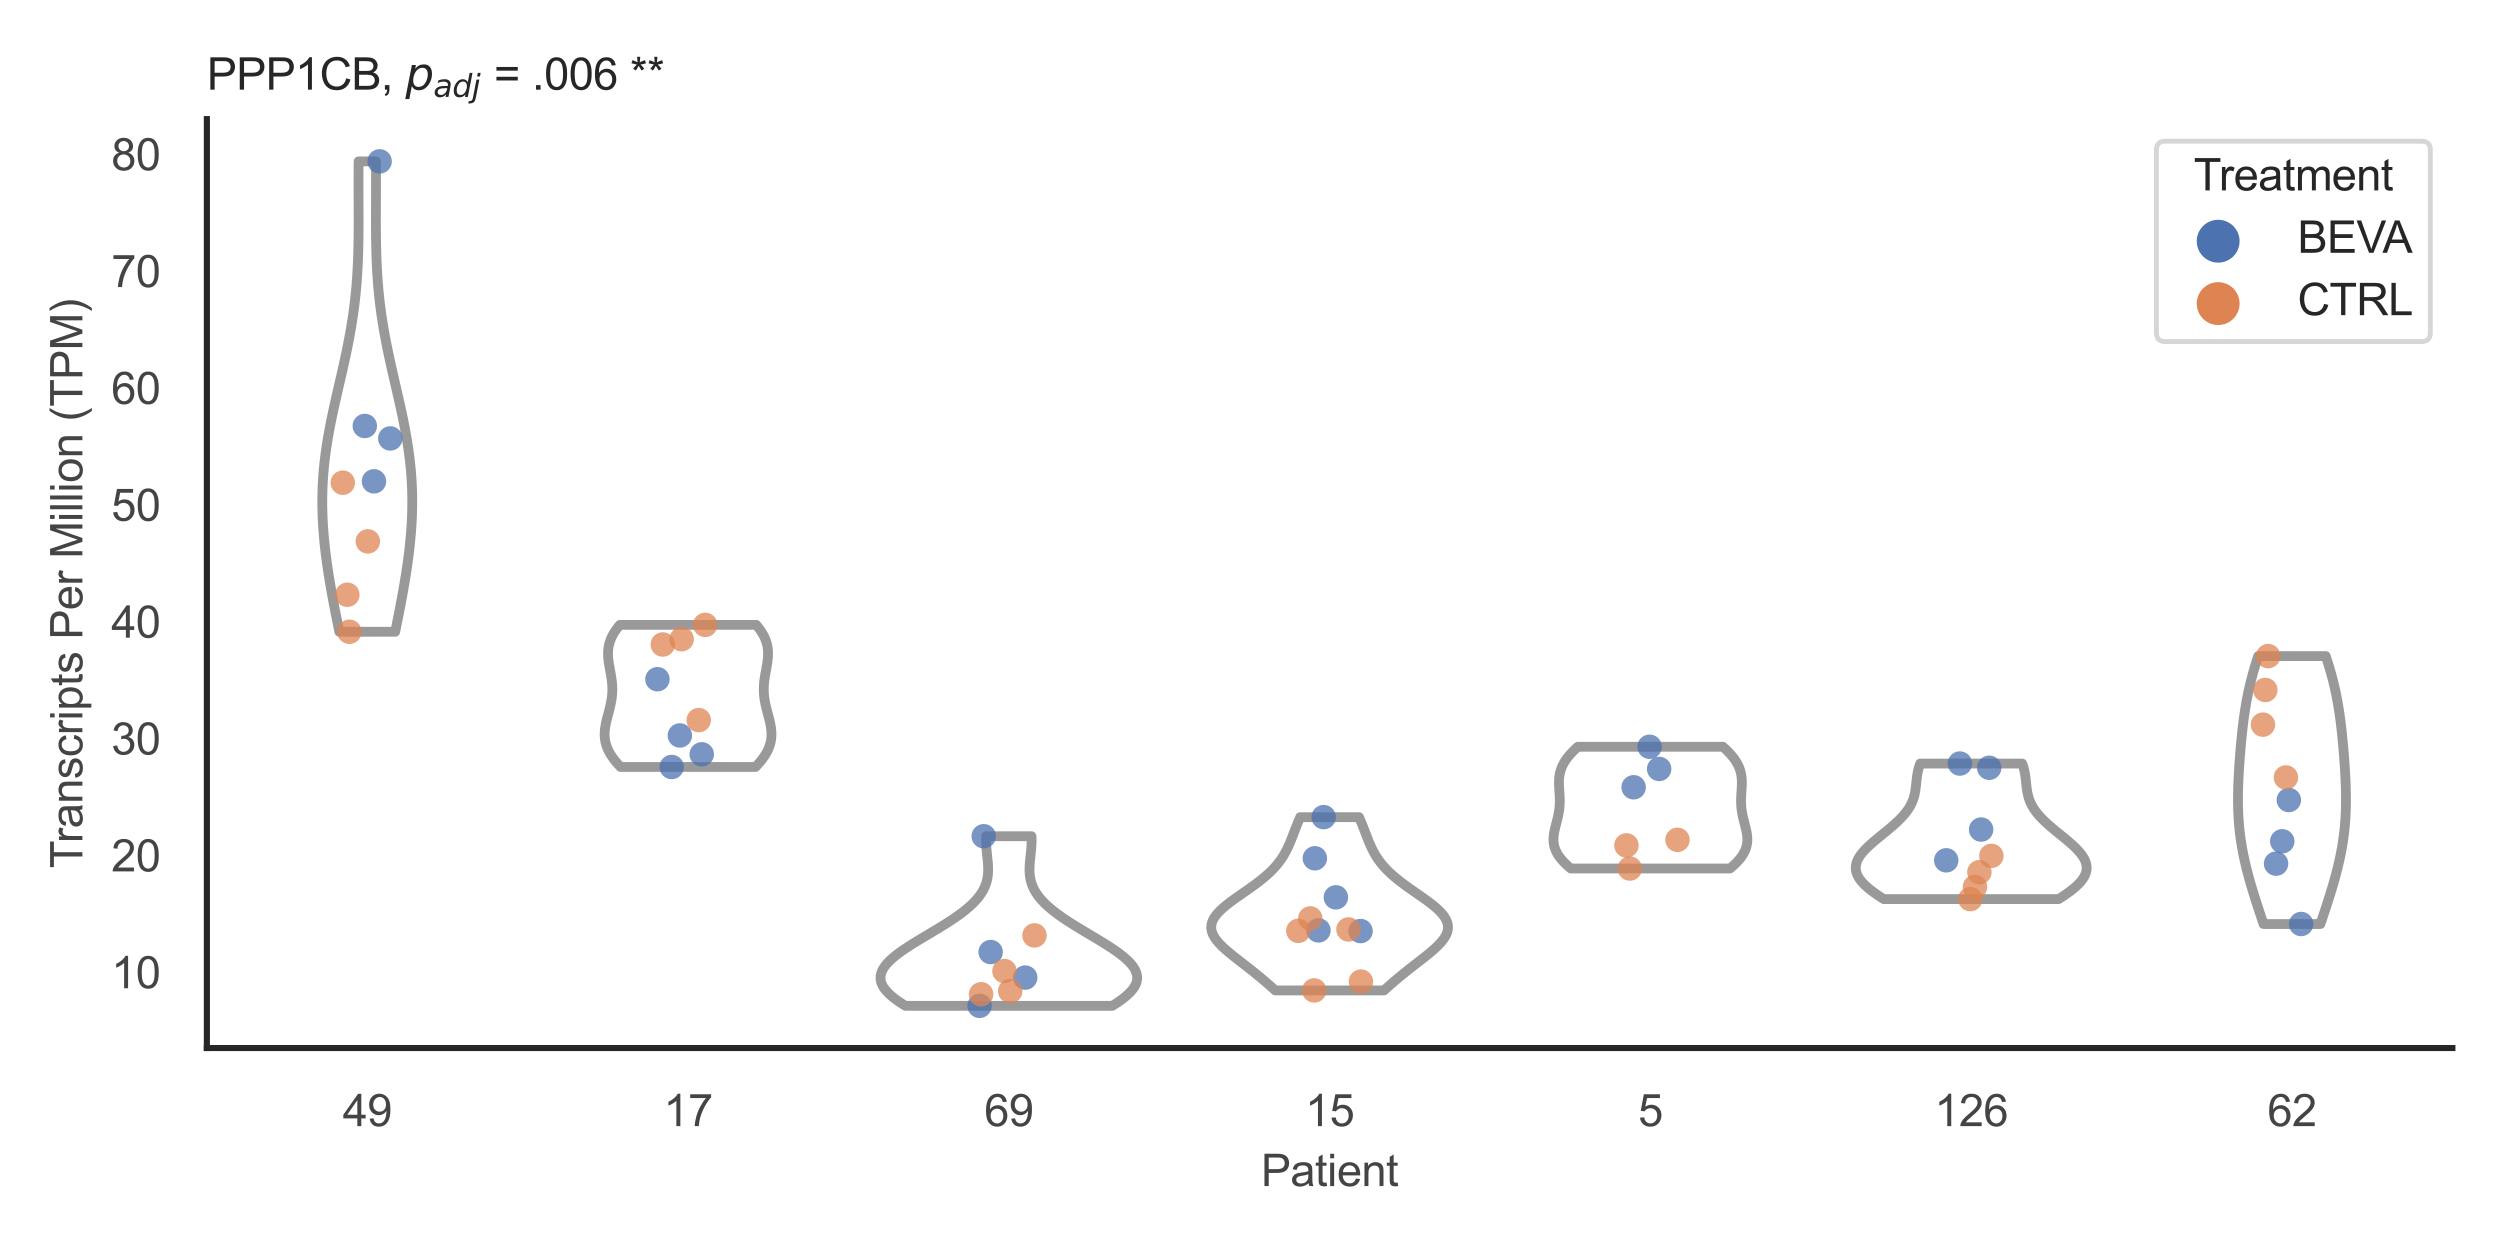 <?xml version="1.0" encoding="utf-8" standalone="no"?>
<!DOCTYPE svg PUBLIC "-//W3C//DTD SVG 1.1//EN"
  "http://www.w3.org/Graphics/SVG/1.1/DTD/svg11.dtd">
<svg xmlns:xlink="http://www.w3.org/1999/xlink" width="510.236pt" height="255.118pt" viewBox="0 0 510.236 255.118" xmlns="http://www.w3.org/2000/svg" version="1.1">
 <defs>
  <style type="text/css">*{stroke-linejoin: round; stroke-linecap: butt}</style>
 </defs>
 <g id="figure_1">
  <g id="patch_1">
   <path d="M 0 255.118 
L 510.236 255.118 
L 510.236 0 
L 0 0 
z
" style="fill: #ffffff"/>
  </g>
  <g id="axes_1">
   <g id="patch_2">
    <path d="M 42.22 213.898 
L 500.516 213.898 
L 500.516 24.32 
L 42.22 24.32 
z
" style="fill: #ffffff"/>
   </g>
   <g id="matplotlib.axis_1">
    <g id="xtick_1">
     <g id="text_1">
      <!-- 49 -->
      <g style="fill: #444444" transform="translate(69.951 229.84)scale(0.09 -0.09)">
       <defs>
        <path id="ArialMT-34" d="M 2069 0 
L 2069 1097 
L 81 1097 
L 81 1613 
L 2172 4581 
L 2631 4581 
L 2631 1613 
L 3250 1613 
L 3250 1097 
L 2631 1097 
L 2631 0 
L 2069 0 
z
M 2069 1613 
L 2069 3678 
L 634 1613 
L 2069 1613 
z
" transform="scale(0.016)"/>
        <path id="ArialMT-39" d="M 350 1059 
L 891 1109 
Q 959 728 1153 556 
Q 1347 384 1650 384 
Q 1909 384 2104 503 
Q 2300 622 2425 820 
Q 2550 1019 2634 1356 
Q 2719 1694 2719 2044 
Q 2719 2081 2716 2156 
Q 2547 1888 2255 1720 
Q 1963 1553 1622 1553 
Q 1053 1553 659 1965 
Q 266 2378 266 3053 
Q 266 3750 677 4175 
Q 1088 4600 1706 4600 
Q 2153 4600 2523 4359 
Q 2894 4119 3086 3673 
Q 3278 3228 3278 2384 
Q 3278 1506 3087 986 
Q 2897 466 2520 194 
Q 2144 -78 1638 -78 
Q 1100 -78 759 220 
Q 419 519 350 1059 
z
M 2653 3081 
Q 2653 3566 2395 3850 
Q 2138 4134 1775 4134 
Q 1400 4134 1122 3828 
Q 844 3522 844 3034 
Q 844 2597 1108 2323 
Q 1372 2050 1759 2050 
Q 2150 2050 2401 2323 
Q 2653 2597 2653 3081 
z
" transform="scale(0.016)"/>
       </defs>
       <use xlink:href="#ArialMT-34"/>
       <use xlink:href="#ArialMT-39" x="55.615"/>
      </g>
     </g>
    </g>
    <g id="xtick_2">
     <g id="text_2">
      <!-- 17 -->
      <g style="fill: #444444" transform="translate(135.421 229.84)scale(0.09 -0.09)">
       <defs>
        <path id="ArialMT-31" d="M 2384 0 
L 1822 0 
L 1822 3584 
Q 1619 3391 1289 3197 
Q 959 3003 697 2906 
L 697 3450 
Q 1169 3672 1522 3987 
Q 1875 4303 2022 4600 
L 2384 4600 
L 2384 0 
z
" transform="scale(0.016)"/>
        <path id="ArialMT-37" d="M 303 3981 
L 303 4522 
L 3269 4522 
L 3269 4084 
Q 2831 3619 2401 2847 
Q 1972 2075 1738 1259 
Q 1569 684 1522 0 
L 944 0 
Q 953 541 1156 1306 
Q 1359 2072 1739 2783 
Q 2119 3494 2547 3981 
L 303 3981 
z
" transform="scale(0.016)"/>
       </defs>
       <use xlink:href="#ArialMT-31"/>
       <use xlink:href="#ArialMT-37" x="55.615"/>
      </g>
     </g>
    </g>
    <g id="xtick_3">
     <g id="text_3">
      <!-- 69 -->
      <g style="fill: #444444" transform="translate(200.892 229.84)scale(0.09 -0.09)">
       <defs>
        <path id="ArialMT-36" d="M 3184 3459 
L 2625 3416 
Q 2550 3747 2413 3897 
Q 2184 4138 1850 4138 
Q 1581 4138 1378 3988 
Q 1113 3794 959 3422 
Q 806 3050 800 2363 
Q 1003 2672 1297 2822 
Q 1591 2972 1913 2972 
Q 2475 2972 2870 2558 
Q 3266 2144 3266 1488 
Q 3266 1056 3080 686 
Q 2894 316 2569 119 
Q 2244 -78 1831 -78 
Q 1128 -78 684 439 
Q 241 956 241 2144 
Q 241 3472 731 4075 
Q 1159 4600 1884 4600 
Q 2425 4600 2770 4297 
Q 3116 3994 3184 3459 
z
M 888 1484 
Q 888 1194 1011 928 
Q 1134 663 1356 523 
Q 1578 384 1822 384 
Q 2178 384 2434 671 
Q 2691 959 2691 1453 
Q 2691 1928 2437 2201 
Q 2184 2475 1800 2475 
Q 1419 2475 1153 2201 
Q 888 1928 888 1484 
z
" transform="scale(0.016)"/>
       </defs>
       <use xlink:href="#ArialMT-36"/>
       <use xlink:href="#ArialMT-39" x="55.615"/>
      </g>
     </g>
    </g>
    <g id="xtick_4">
     <g id="text_4">
      <!-- 15 -->
      <g style="fill: #444444" transform="translate(266.363 229.84)scale(0.09 -0.09)">
       <defs>
        <path id="ArialMT-35" d="M 266 1200 
L 856 1250 
Q 922 819 1161 601 
Q 1400 384 1738 384 
Q 2144 384 2425 690 
Q 2706 997 2706 1503 
Q 2706 1984 2436 2262 
Q 2166 2541 1728 2541 
Q 1456 2541 1237 2417 
Q 1019 2294 894 2097 
L 366 2166 
L 809 4519 
L 3088 4519 
L 3088 3981 
L 1259 3981 
L 1013 2750 
Q 1425 3038 1878 3038 
Q 2478 3038 2890 2622 
Q 3303 2206 3303 1553 
Q 3303 931 2941 478 
Q 2500 -78 1738 -78 
Q 1113 -78 717 272 
Q 322 622 266 1200 
z
" transform="scale(0.016)"/>
       </defs>
       <use xlink:href="#ArialMT-31"/>
       <use xlink:href="#ArialMT-35" x="55.615"/>
      </g>
     </g>
    </g>
    <g id="xtick_5">
     <g id="text_5">
      <!-- 5 -->
      <g style="fill: #444444" transform="translate(334.337 229.84)scale(0.09 -0.09)">
       <use xlink:href="#ArialMT-35"/>
      </g>
     </g>
    </g>
    <g id="xtick_6">
     <g id="text_6">
      <!-- 126 -->
      <g style="fill: #444444" transform="translate(394.803 229.84)scale(0.09 -0.09)">
       <defs>
        <path id="ArialMT-32" d="M 3222 541 
L 3222 0 
L 194 0 
Q 188 203 259 391 
Q 375 700 629 1000 
Q 884 1300 1366 1694 
Q 2113 2306 2375 2664 
Q 2638 3022 2638 3341 
Q 2638 3675 2398 3904 
Q 2159 4134 1775 4134 
Q 1369 4134 1125 3890 
Q 881 3647 878 3216 
L 300 3275 
Q 359 3922 746 4261 
Q 1134 4600 1788 4600 
Q 2447 4600 2831 4234 
Q 3216 3869 3216 3328 
Q 3216 3053 3103 2787 
Q 2991 2522 2730 2228 
Q 2469 1934 1863 1422 
Q 1356 997 1212 845 
Q 1069 694 975 541 
L 3222 541 
z
" transform="scale(0.016)"/>
       </defs>
       <use xlink:href="#ArialMT-31"/>
       <use xlink:href="#ArialMT-32" x="55.615"/>
       <use xlink:href="#ArialMT-36" x="111.23"/>
      </g>
     </g>
    </g>
    <g id="xtick_7">
     <g id="text_7">
      <!-- 62 -->
      <g style="fill: #444444" transform="translate(462.776 229.84)scale(0.09 -0.09)">
       <use xlink:href="#ArialMT-36"/>
       <use xlink:href="#ArialMT-32" x="55.615"/>
      </g>
     </g>
    </g>
    <g id="text_8">
     <!-- Patient -->
     <g style="fill: #444444" transform="translate(257.359 242.071)scale(0.09 -0.09)">
      <defs>
       <path id="ArialMT-50" d="M 494 0 
L 494 4581 
L 2222 4581 
Q 2678 4581 2919 4538 
Q 3256 4481 3484 4323 
Q 3713 4166 3852 3881 
Q 3991 3597 3991 3256 
Q 3991 2672 3619 2267 
Q 3247 1863 2275 1863 
L 1100 1863 
L 1100 0 
L 494 0 
z
M 1100 2403 
L 2284 2403 
Q 2872 2403 3119 2622 
Q 3366 2841 3366 3238 
Q 3366 3525 3220 3729 
Q 3075 3934 2838 4000 
Q 2684 4041 2272 4041 
L 1100 4041 
L 1100 2403 
z
" transform="scale(0.016)"/>
       <path id="ArialMT-61" d="M 2588 409 
Q 2275 144 1986 34 
Q 1697 -75 1366 -75 
Q 819 -75 525 192 
Q 231 459 231 875 
Q 231 1119 342 1320 
Q 453 1522 633 1644 
Q 813 1766 1038 1828 
Q 1203 1872 1538 1913 
Q 2219 1994 2541 2106 
Q 2544 2222 2544 2253 
Q 2544 2597 2384 2738 
Q 2169 2928 1744 2928 
Q 1347 2928 1158 2789 
Q 969 2650 878 2297 
L 328 2372 
Q 403 2725 575 2942 
Q 747 3159 1072 3276 
Q 1397 3394 1825 3394 
Q 2250 3394 2515 3294 
Q 2781 3194 2906 3042 
Q 3031 2891 3081 2659 
Q 3109 2516 3109 2141 
L 3109 1391 
Q 3109 606 3145 398 
Q 3181 191 3288 0 
L 2700 0 
Q 2613 175 2588 409 
z
M 2541 1666 
Q 2234 1541 1622 1453 
Q 1275 1403 1131 1340 
Q 988 1278 909 1158 
Q 831 1038 831 891 
Q 831 666 1001 516 
Q 1172 366 1500 366 
Q 1825 366 2078 508 
Q 2331 650 2450 897 
Q 2541 1088 2541 1459 
L 2541 1666 
z
" transform="scale(0.016)"/>
       <path id="ArialMT-74" d="M 1650 503 
L 1731 6 
Q 1494 -44 1306 -44 
Q 1000 -44 831 53 
Q 663 150 594 308 
Q 525 466 525 972 
L 525 2881 
L 113 2881 
L 113 3319 
L 525 3319 
L 525 4141 
L 1084 4478 
L 1084 3319 
L 1650 3319 
L 1650 2881 
L 1084 2881 
L 1084 941 
Q 1084 700 1114 631 
Q 1144 563 1211 522 
Q 1278 481 1403 481 
Q 1497 481 1650 503 
z
" transform="scale(0.016)"/>
       <path id="ArialMT-69" d="M 425 3934 
L 425 4581 
L 988 4581 
L 988 3934 
L 425 3934 
z
M 425 0 
L 425 3319 
L 988 3319 
L 988 0 
L 425 0 
z
" transform="scale(0.016)"/>
       <path id="ArialMT-65" d="M 2694 1069 
L 3275 997 
Q 3138 488 2766 206 
Q 2394 -75 1816 -75 
Q 1088 -75 661 373 
Q 234 822 234 1631 
Q 234 2469 665 2931 
Q 1097 3394 1784 3394 
Q 2450 3394 2872 2941 
Q 3294 2488 3294 1666 
Q 3294 1616 3291 1516 
L 816 1516 
Q 847 969 1125 678 
Q 1403 388 1819 388 
Q 2128 388 2347 550 
Q 2566 713 2694 1069 
z
M 847 1978 
L 2700 1978 
Q 2663 2397 2488 2606 
Q 2219 2931 1791 2931 
Q 1403 2931 1139 2672 
Q 875 2413 847 1978 
z
" transform="scale(0.016)"/>
       <path id="ArialMT-6e" d="M 422 0 
L 422 3319 
L 928 3319 
L 928 2847 
Q 1294 3394 1984 3394 
Q 2284 3394 2536 3286 
Q 2788 3178 2913 3003 
Q 3038 2828 3088 2588 
Q 3119 2431 3119 2041 
L 3119 0 
L 2556 0 
L 2556 2019 
Q 2556 2363 2490 2533 
Q 2425 2703 2258 2804 
Q 2091 2906 1866 2906 
Q 1506 2906 1245 2678 
Q 984 2450 984 1813 
L 984 0 
L 422 0 
z
" transform="scale(0.016)"/>
      </defs>
      <use xlink:href="#ArialMT-50"/>
      <use xlink:href="#ArialMT-61" x="66.699"/>
      <use xlink:href="#ArialMT-74" x="122.314"/>
      <use xlink:href="#ArialMT-69" x="150.098"/>
      <use xlink:href="#ArialMT-65" x="172.314"/>
      <use xlink:href="#ArialMT-6e" x="227.93"/>
      <use xlink:href="#ArialMT-74" x="283.545"/>
     </g>
    </g>
   </g>
   <g id="matplotlib.axis_2">
    <g id="ytick_1">
     <g id="text_9">
      <!-- 10 -->
      <g style="fill: #444444" transform="translate(22.71 201.694)scale(0.09 -0.09)">
       <defs>
        <path id="ArialMT-30" d="M 266 2259 
Q 266 3072 433 3567 
Q 600 4063 929 4331 
Q 1259 4600 1759 4600 
Q 2128 4600 2406 4451 
Q 2684 4303 2865 4023 
Q 3047 3744 3150 3342 
Q 3253 2941 3253 2259 
Q 3253 1453 3087 958 
Q 2922 463 2592 192 
Q 2263 -78 1759 -78 
Q 1097 -78 719 397 
Q 266 969 266 2259 
z
M 844 2259 
Q 844 1131 1108 757 
Q 1372 384 1759 384 
Q 2147 384 2411 759 
Q 2675 1134 2675 2259 
Q 2675 3391 2411 3762 
Q 2147 4134 1753 4134 
Q 1366 4134 1134 3806 
Q 844 3388 844 2259 
z
" transform="scale(0.016)"/>
       </defs>
       <use xlink:href="#ArialMT-31"/>
       <use xlink:href="#ArialMT-30" x="55.615"/>
      </g>
     </g>
    </g>
    <g id="ytick_2">
     <g id="text_10">
      <!-- 20 -->
      <g style="fill: #444444" transform="translate(22.71 177.844)scale(0.09 -0.09)">
       <use xlink:href="#ArialMT-32"/>
       <use xlink:href="#ArialMT-30" x="55.615"/>
      </g>
     </g>
    </g>
    <g id="ytick_3">
     <g id="text_11">
      <!-- 30 -->
      <g style="fill: #444444" transform="translate(22.71 153.994)scale(0.09 -0.09)">
       <defs>
        <path id="ArialMT-33" d="M 269 1209 
L 831 1284 
Q 928 806 1161 595 
Q 1394 384 1728 384 
Q 2125 384 2398 659 
Q 2672 934 2672 1341 
Q 2672 1728 2419 1979 
Q 2166 2231 1775 2231 
Q 1616 2231 1378 2169 
L 1441 2663 
Q 1497 2656 1531 2656 
Q 1891 2656 2178 2843 
Q 2466 3031 2466 3422 
Q 2466 3731 2256 3934 
Q 2047 4138 1716 4138 
Q 1388 4138 1169 3931 
Q 950 3725 888 3313 
L 325 3413 
Q 428 3978 793 4289 
Q 1159 4600 1703 4600 
Q 2078 4600 2393 4439 
Q 2709 4278 2876 4000 
Q 3044 3722 3044 3409 
Q 3044 3113 2884 2869 
Q 2725 2625 2413 2481 
Q 2819 2388 3044 2092 
Q 3269 1797 3269 1353 
Q 3269 753 2831 336 
Q 2394 -81 1725 -81 
Q 1122 -81 723 278 
Q 325 638 269 1209 
z
" transform="scale(0.016)"/>
       </defs>
       <use xlink:href="#ArialMT-33"/>
       <use xlink:href="#ArialMT-30" x="55.615"/>
      </g>
     </g>
    </g>
    <g id="ytick_4">
     <g id="text_12">
      <!-- 40 -->
      <g style="fill: #444444" transform="translate(22.71 130.144)scale(0.09 -0.09)">
       <use xlink:href="#ArialMT-34"/>
       <use xlink:href="#ArialMT-30" x="55.615"/>
      </g>
     </g>
    </g>
    <g id="ytick_5">
     <g id="text_13">
      <!-- 50 -->
      <g style="fill: #444444" transform="translate(22.71 106.294)scale(0.09 -0.09)">
       <use xlink:href="#ArialMT-35"/>
       <use xlink:href="#ArialMT-30" x="55.615"/>
      </g>
     </g>
    </g>
    <g id="ytick_6">
     <g id="text_14">
      <!-- 60 -->
      <g style="fill: #444444" transform="translate(22.71 82.445)scale(0.09 -0.09)">
       <use xlink:href="#ArialMT-36"/>
       <use xlink:href="#ArialMT-30" x="55.615"/>
      </g>
     </g>
    </g>
    <g id="ytick_7">
     <g id="text_15">
      <!-- 70 -->
      <g style="fill: #444444" transform="translate(22.71 58.595)scale(0.09 -0.09)">
       <use xlink:href="#ArialMT-37"/>
       <use xlink:href="#ArialMT-30" x="55.615"/>
      </g>
     </g>
    </g>
    <g id="ytick_8">
     <g id="text_16">
      <!-- 80 -->
      <g style="fill: #444444" transform="translate(22.71 34.745)scale(0.09 -0.09)">
       <defs>
        <path id="ArialMT-38" d="M 1131 2484 
Q 781 2613 612 2850 
Q 444 3088 444 3419 
Q 444 3919 803 4259 
Q 1163 4600 1759 4600 
Q 2359 4600 2725 4251 
Q 3091 3903 3091 3403 
Q 3091 3084 2923 2848 
Q 2756 2613 2416 2484 
Q 2838 2347 3058 2040 
Q 3278 1734 3278 1309 
Q 3278 722 2862 322 
Q 2447 -78 1769 -78 
Q 1091 -78 675 323 
Q 259 725 259 1325 
Q 259 1772 486 2073 
Q 713 2375 1131 2484 
z
M 1019 3438 
Q 1019 3113 1228 2906 
Q 1438 2700 1772 2700 
Q 2097 2700 2305 2904 
Q 2513 3109 2513 3406 
Q 2513 3716 2298 3927 
Q 2084 4138 1766 4138 
Q 1444 4138 1231 3931 
Q 1019 3725 1019 3438 
z
M 838 1322 
Q 838 1081 952 856 
Q 1066 631 1291 507 
Q 1516 384 1775 384 
Q 2178 384 2440 643 
Q 2703 903 2703 1303 
Q 2703 1709 2433 1975 
Q 2163 2241 1756 2241 
Q 1359 2241 1098 1978 
Q 838 1716 838 1322 
z
" transform="scale(0.016)"/>
       </defs>
       <use xlink:href="#ArialMT-38"/>
       <use xlink:href="#ArialMT-30" x="55.615"/>
      </g>
     </g>
    </g>
    <g id="text_17">
     <!-- Transcripts Per Million (TPM) -->
     <g style="fill: #444444" transform="translate(16.816 177.194)rotate(-90)scale(0.09 -0.09)">
      <defs>
       <path id="ArialMT-54" d="M 1659 0 
L 1659 4041 
L 150 4041 
L 150 4581 
L 3781 4581 
L 3781 4041 
L 2266 4041 
L 2266 0 
L 1659 0 
z
" transform="scale(0.016)"/>
       <path id="ArialMT-72" d="M 416 0 
L 416 3319 
L 922 3319 
L 922 2816 
Q 1116 3169 1280 3281 
Q 1444 3394 1641 3394 
Q 1925 3394 2219 3213 
L 2025 2691 
Q 1819 2813 1613 2813 
Q 1428 2813 1281 2702 
Q 1134 2591 1072 2394 
Q 978 2094 978 1738 
L 978 0 
L 416 0 
z
" transform="scale(0.016)"/>
       <path id="ArialMT-73" d="M 197 991 
L 753 1078 
Q 800 744 1014 566 
Q 1228 388 1613 388 
Q 2000 388 2187 545 
Q 2375 703 2375 916 
Q 2375 1106 2209 1216 
Q 2094 1291 1634 1406 
Q 1016 1563 777 1677 
Q 538 1791 414 1992 
Q 291 2194 291 2438 
Q 291 2659 392 2848 
Q 494 3038 669 3163 
Q 800 3259 1026 3326 
Q 1253 3394 1513 3394 
Q 1903 3394 2198 3281 
Q 2494 3169 2634 2976 
Q 2775 2784 2828 2463 
L 2278 2388 
Q 2241 2644 2061 2787 
Q 1881 2931 1553 2931 
Q 1166 2931 1000 2803 
Q 834 2675 834 2503 
Q 834 2394 903 2306 
Q 972 2216 1119 2156 
Q 1203 2125 1616 2013 
Q 2213 1853 2448 1751 
Q 2684 1650 2818 1456 
Q 2953 1263 2953 975 
Q 2953 694 2789 445 
Q 2625 197 2315 61 
Q 2006 -75 1616 -75 
Q 969 -75 630 194 
Q 291 463 197 991 
z
" transform="scale(0.016)"/>
       <path id="ArialMT-63" d="M 2588 1216 
L 3141 1144 
Q 3050 572 2676 248 
Q 2303 -75 1759 -75 
Q 1078 -75 664 370 
Q 250 816 250 1647 
Q 250 2184 428 2587 
Q 606 2991 970 3192 
Q 1334 3394 1763 3394 
Q 2303 3394 2647 3120 
Q 2991 2847 3088 2344 
L 2541 2259 
Q 2463 2594 2264 2762 
Q 2066 2931 1784 2931 
Q 1359 2931 1093 2626 
Q 828 2322 828 1663 
Q 828 994 1084 691 
Q 1341 388 1753 388 
Q 2084 388 2306 591 
Q 2528 794 2588 1216 
z
" transform="scale(0.016)"/>
       <path id="ArialMT-70" d="M 422 -1272 
L 422 3319 
L 934 3319 
L 934 2888 
Q 1116 3141 1344 3267 
Q 1572 3394 1897 3394 
Q 2322 3394 2647 3175 
Q 2972 2956 3137 2557 
Q 3303 2159 3303 1684 
Q 3303 1175 3120 767 
Q 2938 359 2589 142 
Q 2241 -75 1856 -75 
Q 1575 -75 1351 44 
Q 1128 163 984 344 
L 984 -1272 
L 422 -1272 
z
M 931 1641 
Q 931 1000 1190 694 
Q 1450 388 1819 388 
Q 2194 388 2461 705 
Q 2728 1022 2728 1688 
Q 2728 2322 2467 2637 
Q 2206 2953 1844 2953 
Q 1484 2953 1207 2617 
Q 931 2281 931 1641 
z
" transform="scale(0.016)"/>
       <path id="ArialMT-20" transform="scale(0.016)"/>
       <path id="ArialMT-4d" d="M 475 0 
L 475 4581 
L 1388 4581 
L 2472 1338 
Q 2622 884 2691 659 
Q 2769 909 2934 1394 
L 4031 4581 
L 4847 4581 
L 4847 0 
L 4263 0 
L 4263 3834 
L 2931 0 
L 2384 0 
L 1059 3900 
L 1059 0 
L 475 0 
z
" transform="scale(0.016)"/>
       <path id="ArialMT-6c" d="M 409 0 
L 409 4581 
L 972 4581 
L 972 0 
L 409 0 
z
" transform="scale(0.016)"/>
       <path id="ArialMT-6f" d="M 213 1659 
Q 213 2581 725 3025 
Q 1153 3394 1769 3394 
Q 2453 3394 2887 2945 
Q 3322 2497 3322 1706 
Q 3322 1066 3130 698 
Q 2938 331 2570 128 
Q 2203 -75 1769 -75 
Q 1072 -75 642 372 
Q 213 819 213 1659 
z
M 791 1659 
Q 791 1022 1069 705 
Q 1347 388 1769 388 
Q 2188 388 2466 706 
Q 2744 1025 2744 1678 
Q 2744 2294 2464 2611 
Q 2184 2928 1769 2928 
Q 1347 2928 1069 2612 
Q 791 2297 791 1659 
z
" transform="scale(0.016)"/>
       <path id="ArialMT-28" d="M 1497 -1347 
Q 1031 -759 709 28 
Q 388 816 388 1659 
Q 388 2403 628 3084 
Q 909 3875 1497 4659 
L 1900 4659 
Q 1522 4009 1400 3731 
Q 1209 3300 1100 2831 
Q 966 2247 966 1656 
Q 966 153 1900 -1347 
L 1497 -1347 
z
" transform="scale(0.016)"/>
       <path id="ArialMT-29" d="M 791 -1347 
L 388 -1347 
Q 1322 153 1322 1656 
Q 1322 2244 1188 2822 
Q 1081 3291 891 3722 
Q 769 4003 388 4659 
L 791 4659 
Q 1378 3875 1659 3084 
Q 1900 2403 1900 1659 
Q 1900 816 1576 28 
Q 1253 -759 791 -1347 
z
" transform="scale(0.016)"/>
      </defs>
      <use xlink:href="#ArialMT-54"/>
      <use xlink:href="#ArialMT-72" x="57.334"/>
      <use xlink:href="#ArialMT-61" x="90.635"/>
      <use xlink:href="#ArialMT-6e" x="146.25"/>
      <use xlink:href="#ArialMT-73" x="201.865"/>
      <use xlink:href="#ArialMT-63" x="251.865"/>
      <use xlink:href="#ArialMT-72" x="301.865"/>
      <use xlink:href="#ArialMT-69" x="335.166"/>
      <use xlink:href="#ArialMT-70" x="357.383"/>
      <use xlink:href="#ArialMT-74" x="412.998"/>
      <use xlink:href="#ArialMT-73" x="440.781"/>
      <use xlink:href="#ArialMT-20" x="490.781"/>
      <use xlink:href="#ArialMT-50" x="518.564"/>
      <use xlink:href="#ArialMT-65" x="585.264"/>
      <use xlink:href="#ArialMT-72" x="640.879"/>
      <use xlink:href="#ArialMT-20" x="674.18"/>
      <use xlink:href="#ArialMT-4d" x="701.963"/>
      <use xlink:href="#ArialMT-69" x="785.264"/>
      <use xlink:href="#ArialMT-6c" x="807.48"/>
      <use xlink:href="#ArialMT-6c" x="829.697"/>
      <use xlink:href="#ArialMT-69" x="851.914"/>
      <use xlink:href="#ArialMT-6f" x="874.131"/>
      <use xlink:href="#ArialMT-6e" x="929.746"/>
      <use xlink:href="#ArialMT-20" x="985.361"/>
      <use xlink:href="#ArialMT-28" x="1013.145"/>
      <use xlink:href="#ArialMT-54" x="1046.445"/>
      <use xlink:href="#ArialMT-50" x="1107.529"/>
      <use xlink:href="#ArialMT-4d" x="1174.229"/>
      <use xlink:href="#ArialMT-29" x="1257.529"/>
     </g>
    </g>
   </g>
   <g id="PolyCollection_1">
    <defs>
     <path id="m233fb18c82" d="M 80.658 -126.182 
L 69.253 -126.182 
L 69.055 -127.152 
L 68.859 -128.121 
L 68.664 -129.091 
L 68.472 -130.061 
L 68.283 -131.03 
L 68.097 -132 
L 67.915 -132.97 
L 67.737 -133.939 
L 67.564 -134.909 
L 67.396 -135.879 
L 67.233 -136.848 
L 67.077 -137.818 
L 66.927 -138.788 
L 66.784 -139.757 
L 66.649 -140.727 
L 66.521 -141.697 
L 66.402 -142.667 
L 66.292 -143.636 
L 66.192 -144.606 
L 66.101 -145.576 
L 66.02 -146.545 
L 65.95 -147.515 
L 65.892 -148.485 
L 65.844 -149.454 
L 65.809 -150.424 
L 65.785 -151.394 
L 65.774 -152.363 
L 65.776 -153.333 
L 65.791 -154.303 
L 65.818 -155.272 
L 65.859 -156.242 
L 65.913 -157.212 
L 65.979 -158.182 
L 66.059 -159.151 
L 66.152 -160.121 
L 66.257 -161.091 
L 66.375 -162.06 
L 66.504 -163.03 
L 66.645 -164 
L 66.797 -164.969 
L 66.959 -165.939 
L 67.131 -166.909 
L 67.313 -167.878 
L 67.502 -168.848 
L 67.699 -169.818 
L 67.903 -170.787 
L 68.112 -171.757 
L 68.326 -172.727 
L 68.544 -173.697 
L 68.766 -174.666 
L 68.989 -175.636 
L 69.213 -176.606 
L 69.437 -177.575 
L 69.66 -178.545 
L 69.881 -179.515 
L 70.099 -180.484 
L 70.314 -181.454 
L 70.524 -182.424 
L 70.729 -183.393 
L 70.927 -184.363 
L 71.12 -185.333 
L 71.304 -186.302 
L 71.481 -187.272 
L 71.65 -188.242 
L 71.81 -189.212 
L 71.961 -190.181 
L 72.103 -191.151 
L 72.235 -192.121 
L 72.358 -193.09 
L 72.471 -194.06 
L 72.574 -195.03 
L 72.668 -195.999 
L 72.753 -196.969 
L 72.829 -197.939 
L 72.896 -198.908 
L 72.955 -199.878 
L 73.006 -200.848 
L 73.049 -201.817 
L 73.085 -202.787 
L 73.115 -203.757 
L 73.139 -204.727 
L 73.157 -205.696 
L 73.171 -206.666 
L 73.18 -207.636 
L 73.186 -208.605 
L 73.188 -209.575 
L 73.188 -210.545 
L 73.187 -211.514 
L 73.184 -212.484 
L 73.18 -213.454 
L 73.176 -214.423 
L 73.172 -215.393 
L 73.17 -216.363 
L 73.168 -217.332 
L 73.168 -218.302 
L 73.169 -219.272 
L 73.173 -220.242 
L 73.18 -221.211 
L 73.189 -222.181 
L 76.722 -222.181 
L 76.722 -222.181 
L 76.731 -221.211 
L 76.738 -220.242 
L 76.742 -219.272 
L 76.743 -218.302 
L 76.743 -217.332 
L 76.741 -216.363 
L 76.738 -215.393 
L 76.735 -214.423 
L 76.731 -213.454 
L 76.727 -212.484 
L 76.724 -211.514 
L 76.723 -210.545 
L 76.723 -209.575 
L 76.725 -208.605 
L 76.731 -207.636 
L 76.74 -206.666 
L 76.754 -205.696 
L 76.772 -204.727 
L 76.796 -203.757 
L 76.826 -202.787 
L 76.862 -201.817 
L 76.905 -200.848 
L 76.956 -199.878 
L 77.015 -198.908 
L 77.082 -197.939 
L 77.158 -196.969 
L 77.243 -195.999 
L 77.337 -195.03 
L 77.44 -194.06 
L 77.553 -193.09 
L 77.676 -192.121 
L 77.808 -191.151 
L 77.95 -190.181 
L 78.101 -189.212 
L 78.261 -188.242 
L 78.43 -187.272 
L 78.607 -186.302 
L 78.791 -185.333 
L 78.983 -184.363 
L 79.182 -183.393 
L 79.387 -182.424 
L 79.597 -181.454 
L 79.812 -180.484 
L 80.03 -179.515 
L 80.251 -178.545 
L 80.474 -177.575 
L 80.698 -176.606 
L 80.922 -175.636 
L 81.145 -174.666 
L 81.366 -173.697 
L 81.585 -172.727 
L 81.799 -171.757 
L 82.008 -170.787 
L 82.212 -169.818 
L 82.409 -168.848 
L 82.598 -167.878 
L 82.779 -166.909 
L 82.952 -165.939 
L 83.114 -164.969 
L 83.266 -164 
L 83.407 -163.03 
L 83.536 -162.06 
L 83.654 -161.091 
L 83.759 -160.121 
L 83.852 -159.151 
L 83.932 -158.182 
L 83.998 -157.212 
L 84.052 -156.242 
L 84.093 -155.272 
L 84.12 -154.303 
L 84.135 -153.333 
L 84.136 -152.363 
L 84.125 -151.394 
L 84.102 -150.424 
L 84.067 -149.454 
L 84.019 -148.485 
L 83.96 -147.515 
L 83.891 -146.545 
L 83.81 -145.576 
L 83.719 -144.606 
L 83.619 -143.636 
L 83.509 -142.667 
L 83.39 -141.697 
L 83.262 -140.727 
L 83.127 -139.757 
L 82.984 -138.788 
L 82.834 -137.818 
L 82.678 -136.848 
L 82.515 -135.879 
L 82.347 -134.909 
L 82.174 -133.939 
L 81.996 -132.97 
L 81.814 -132 
L 81.628 -131.03 
L 81.439 -130.061 
L 81.246 -129.091 
L 81.052 -128.121 
L 80.856 -127.152 
L 80.658 -126.182 
z
" style="stroke: #999999; stroke-width: 2"/>
    </defs>
    <g clip-path="url(#p30cb7acc7c)">
     <use xlink:href="#m233fb18c82" x="0" y="255.118" style="fill: #ffffff; stroke: #999999; stroke-width: 2"/>
    </g>
   </g>
   <g id="PolyCollection_2">
    <defs>
     <path id="mec59e044e2" d="M 154.191 -98.58 
L 126.661 -98.58 
L 126.385 -98.873 
L 126.119 -99.166 
L 125.863 -99.459 
L 125.618 -99.752 
L 125.384 -100.045 
L 125.163 -100.338 
L 124.954 -100.631 
L 124.758 -100.924 
L 124.574 -101.217 
L 124.404 -101.51 
L 124.248 -101.803 
L 124.105 -102.096 
L 123.975 -102.389 
L 123.86 -102.682 
L 123.758 -102.975 
L 123.669 -103.268 
L 123.594 -103.561 
L 123.531 -103.854 
L 123.482 -104.147 
L 123.444 -104.44 
L 123.419 -104.733 
L 123.405 -105.026 
L 123.402 -105.319 
L 123.41 -105.612 
L 123.427 -105.905 
L 123.454 -106.198 
L 123.489 -106.491 
L 123.532 -106.784 
L 123.582 -107.077 
L 123.638 -107.37 
L 123.699 -107.663 
L 123.766 -107.956 
L 123.836 -108.249 
L 123.909 -108.542 
L 123.985 -108.835 
L 124.062 -109.128 
L 124.141 -109.421 
L 124.219 -109.714 
L 124.296 -110.007 
L 124.372 -110.3 
L 124.445 -110.593 
L 124.516 -110.886 
L 124.583 -111.179 
L 124.647 -111.472 
L 124.706 -111.765 
L 124.76 -112.058 
L 124.808 -112.351 
L 124.851 -112.644 
L 124.887 -112.937 
L 124.918 -113.23 
L 124.941 -113.523 
L 124.959 -113.816 
L 124.969 -114.109 
L 124.973 -114.402 
L 124.97 -114.694 
L 124.961 -114.987 
L 124.945 -115.28 
L 124.924 -115.573 
L 124.897 -115.866 
L 124.865 -116.159 
L 124.827 -116.452 
L 124.786 -116.745 
L 124.741 -117.038 
L 124.693 -117.331 
L 124.642 -117.624 
L 124.589 -117.917 
L 124.535 -118.21 
L 124.481 -118.503 
L 124.428 -118.796 
L 124.376 -119.089 
L 124.325 -119.382 
L 124.278 -119.675 
L 124.234 -119.968 
L 124.195 -120.261 
L 124.162 -120.554 
L 124.134 -120.847 
L 124.114 -121.14 
L 124.101 -121.433 
L 124.097 -121.726 
L 124.102 -122.019 
L 124.117 -122.312 
L 124.143 -122.605 
L 124.179 -122.898 
L 124.227 -123.191 
L 124.288 -123.484 
L 124.36 -123.777 
L 124.446 -124.07 
L 124.545 -124.363 
L 124.657 -124.656 
L 124.782 -124.949 
L 124.922 -125.242 
L 125.074 -125.535 
L 125.241 -125.828 
L 125.42 -126.121 
L 125.613 -126.414 
L 125.819 -126.707 
L 126.037 -127 
L 126.268 -127.293 
L 126.51 -127.586 
L 154.343 -127.586 
L 154.343 -127.586 
L 154.585 -127.293 
L 154.816 -127 
L 155.034 -126.707 
L 155.24 -126.414 
L 155.432 -126.121 
L 155.612 -125.828 
L 155.778 -125.535 
L 155.931 -125.242 
L 156.07 -124.949 
L 156.196 -124.656 
L 156.308 -124.363 
L 156.407 -124.07 
L 156.492 -123.777 
L 156.565 -123.484 
L 156.625 -123.191 
L 156.674 -122.898 
L 156.71 -122.605 
L 156.736 -122.312 
L 156.751 -122.019 
L 156.756 -121.726 
L 156.751 -121.433 
L 156.739 -121.14 
L 156.718 -120.847 
L 156.691 -120.554 
L 156.657 -120.261 
L 156.618 -119.968 
L 156.575 -119.675 
L 156.527 -119.382 
L 156.477 -119.089 
L 156.425 -118.796 
L 156.371 -118.503 
L 156.317 -118.21 
L 156.264 -117.917 
L 156.211 -117.624 
L 156.16 -117.331 
L 156.112 -117.038 
L 156.067 -116.745 
L 156.025 -116.452 
L 155.988 -116.159 
L 155.956 -115.866 
L 155.929 -115.573 
L 155.907 -115.28 
L 155.892 -114.987 
L 155.883 -114.694 
L 155.88 -114.402 
L 155.884 -114.109 
L 155.894 -113.816 
L 155.911 -113.523 
L 155.935 -113.23 
L 155.965 -112.937 
L 156.002 -112.644 
L 156.045 -112.351 
L 156.093 -112.058 
L 156.147 -111.765 
L 156.206 -111.472 
L 156.269 -111.179 
L 156.337 -110.886 
L 156.407 -110.593 
L 156.481 -110.3 
L 156.557 -110.007 
L 156.634 -109.714 
L 156.712 -109.421 
L 156.79 -109.128 
L 156.867 -108.835 
L 156.943 -108.542 
L 157.017 -108.249 
L 157.087 -107.956 
L 157.153 -107.663 
L 157.215 -107.37 
L 157.271 -107.077 
L 157.321 -106.784 
L 157.364 -106.491 
L 157.399 -106.198 
L 157.425 -105.905 
L 157.443 -105.612 
L 157.45 -105.319 
L 157.448 -105.026 
L 157.434 -104.733 
L 157.408 -104.44 
L 157.371 -104.147 
L 157.321 -103.854 
L 157.259 -103.561 
L 157.184 -103.268 
L 157.095 -102.975 
L 156.993 -102.682 
L 156.877 -102.389 
L 156.748 -102.096 
L 156.605 -101.803 
L 156.448 -101.51 
L 156.278 -101.217 
L 156.095 -100.924 
L 155.899 -100.631 
L 155.69 -100.338 
L 155.468 -100.045 
L 155.235 -99.752 
L 154.99 -99.459 
L 154.734 -99.166 
L 154.468 -98.873 
L 154.191 -98.58 
z
" style="stroke: #999999; stroke-width: 2"/>
    </defs>
    <g clip-path="url(#p30cb7acc7c)">
     <use xlink:href="#mec59e044e2" x="0" y="255.118" style="fill: #ffffff; stroke: #999999; stroke-width: 2"/>
    </g>
   </g>
   <g id="PolyCollection_3">
    <defs>
     <path id="mb73b41ea9b" d="M 227.015 -49.837 
L 184.779 -49.837 
L 184.222 -50.187 
L 183.689 -50.536 
L 183.182 -50.886 
L 182.703 -51.236 
L 182.255 -51.585 
L 181.838 -51.935 
L 181.455 -52.284 
L 181.107 -52.634 
L 180.796 -52.984 
L 180.522 -53.333 
L 180.287 -53.683 
L 180.091 -54.032 
L 179.934 -54.382 
L 179.819 -54.732 
L 179.743 -55.081 
L 179.709 -55.431 
L 179.715 -55.78 
L 179.76 -56.13 
L 179.846 -56.48 
L 179.97 -56.829 
L 180.132 -57.179 
L 180.331 -57.528 
L 180.566 -57.878 
L 180.836 -58.227 
L 181.139 -58.577 
L 181.473 -58.927 
L 181.837 -59.276 
L 182.23 -59.626 
L 182.649 -59.975 
L 183.093 -60.325 
L 183.56 -60.675 
L 184.048 -61.024 
L 184.554 -61.374 
L 185.078 -61.723 
L 185.616 -62.073 
L 186.168 -62.423 
L 186.73 -62.772 
L 187.301 -63.122 
L 187.879 -63.471 
L 188.462 -63.821 
L 189.048 -64.171 
L 189.635 -64.52 
L 190.221 -64.87 
L 190.805 -65.219 
L 191.385 -65.569 
L 191.959 -65.919 
L 192.525 -66.268 
L 193.083 -66.618 
L 193.63 -66.967 
L 194.165 -67.317 
L 194.688 -67.667 
L 195.195 -68.016 
L 195.688 -68.366 
L 196.164 -68.715 
L 196.622 -69.065 
L 197.063 -69.415 
L 197.484 -69.764 
L 197.885 -70.114 
L 198.267 -70.463 
L 198.627 -70.813 
L 198.967 -71.163 
L 199.285 -71.512 
L 199.582 -71.862 
L 199.858 -72.211 
L 200.112 -72.561 
L 200.344 -72.911 
L 200.556 -73.26 
L 200.747 -73.61 
L 200.918 -73.959 
L 201.069 -74.309 
L 201.201 -74.659 
L 201.315 -75.008 
L 201.411 -75.358 
L 201.491 -75.707 
L 201.555 -76.057 
L 201.604 -76.406 
L 201.639 -76.756 
L 201.662 -77.106 
L 201.673 -77.455 
L 201.674 -77.805 
L 201.666 -78.154 
L 201.65 -78.504 
L 201.628 -78.854 
L 201.6 -79.203 
L 201.568 -79.553 
L 201.532 -79.902 
L 201.495 -80.252 
L 201.458 -80.602 
L 201.42 -80.951 
L 201.384 -81.301 
L 201.351 -81.65 
L 201.321 -82 
L 201.295 -82.35 
L 201.275 -82.699 
L 201.26 -83.049 
L 201.251 -83.398 
L 201.25 -83.748 
L 201.256 -84.098 
L 201.27 -84.447 
L 210.525 -84.447 
L 210.525 -84.447 
L 210.538 -84.098 
L 210.544 -83.748 
L 210.543 -83.398 
L 210.535 -83.049 
L 210.52 -82.699 
L 210.499 -82.35 
L 210.473 -82 
L 210.443 -81.65 
L 210.41 -81.301 
L 210.374 -80.951 
L 210.337 -80.602 
L 210.299 -80.252 
L 210.262 -79.902 
L 210.227 -79.553 
L 210.195 -79.203 
L 210.167 -78.854 
L 210.144 -78.504 
L 210.128 -78.154 
L 210.12 -77.805 
L 210.121 -77.455 
L 210.132 -77.106 
L 210.155 -76.756 
L 210.19 -76.406 
L 210.24 -76.057 
L 210.303 -75.707 
L 210.383 -75.358 
L 210.479 -75.008 
L 210.593 -74.659 
L 210.725 -74.309 
L 210.876 -73.959 
L 211.047 -73.61 
L 211.238 -73.26 
L 211.45 -72.911 
L 211.683 -72.561 
L 211.937 -72.211 
L 212.212 -71.862 
L 212.509 -71.512 
L 212.827 -71.163 
L 213.167 -70.813 
L 213.528 -70.463 
L 213.909 -70.114 
L 214.311 -69.764 
L 214.732 -69.415 
L 215.172 -69.065 
L 215.631 -68.715 
L 216.107 -68.366 
L 216.599 -68.016 
L 217.107 -67.667 
L 217.629 -67.317 
L 218.164 -66.967 
L 218.712 -66.618 
L 219.269 -66.268 
L 219.836 -65.919 
L 220.41 -65.569 
L 220.989 -65.219 
L 221.573 -64.87 
L 222.16 -64.52 
L 222.747 -64.171 
L 223.333 -63.821 
L 223.916 -63.471 
L 224.494 -63.122 
L 225.065 -62.772 
L 225.627 -62.423 
L 226.178 -62.073 
L 226.716 -61.723 
L 227.24 -61.374 
L 227.747 -61.024 
L 228.234 -60.675 
L 228.701 -60.325 
L 229.145 -59.975 
L 229.564 -59.626 
L 229.957 -59.276 
L 230.321 -58.927 
L 230.656 -58.577 
L 230.958 -58.227 
L 231.228 -57.878 
L 231.463 -57.528 
L 231.662 -57.179 
L 231.824 -56.829 
L 231.949 -56.48 
L 232.034 -56.13 
L 232.08 -55.78 
L 232.086 -55.431 
L 232.051 -55.081 
L 231.976 -54.732 
L 231.86 -54.382 
L 231.704 -54.032 
L 231.508 -53.683 
L 231.273 -53.333 
L 230.999 -52.984 
L 230.687 -52.634 
L 230.339 -52.284 
L 229.956 -51.935 
L 229.54 -51.585 
L 229.091 -51.236 
L 228.612 -50.886 
L 228.105 -50.536 
L 227.572 -50.187 
L 227.015 -49.837 
z
" style="stroke: #999999; stroke-width: 2"/>
    </defs>
    <g clip-path="url(#p30cb7acc7c)">
     <use xlink:href="#mb73b41ea9b" x="0" y="255.118" style="fill: #ffffff; stroke: #999999; stroke-width: 2"/>
    </g>
   </g>
   <g id="PolyCollection_4">
    <defs>
     <path id="mc904b24f65" d="M 282.461 -52.981 
L 260.275 -52.981 
L 259.879 -53.339 
L 259.478 -53.696 
L 259.074 -54.053 
L 258.665 -54.41 
L 258.251 -54.767 
L 257.831 -55.125 
L 257.407 -55.482 
L 256.977 -55.839 
L 256.542 -56.196 
L 256.102 -56.553 
L 255.657 -56.911 
L 255.207 -57.268 
L 254.753 -57.625 
L 254.296 -57.982 
L 253.836 -58.339 
L 253.376 -58.697 
L 252.916 -59.054 
L 252.458 -59.411 
L 252.004 -59.768 
L 251.556 -60.125 
L 251.117 -60.483 
L 250.688 -60.84 
L 250.272 -61.197 
L 249.871 -61.554 
L 249.489 -61.911 
L 249.128 -62.269 
L 248.791 -62.626 
L 248.48 -62.983 
L 248.198 -63.34 
L 247.947 -63.697 
L 247.729 -64.054 
L 247.548 -64.412 
L 247.403 -64.769 
L 247.298 -65.126 
L 247.233 -65.483 
L 247.209 -65.84 
L 247.226 -66.198 
L 247.285 -66.555 
L 247.386 -66.912 
L 247.529 -67.269 
L 247.711 -67.626 
L 247.933 -67.984 
L 248.192 -68.341 
L 248.488 -68.698 
L 248.817 -69.055 
L 249.177 -69.412 
L 249.566 -69.77 
L 249.982 -70.127 
L 250.42 -70.484 
L 250.878 -70.841 
L 251.354 -71.198 
L 251.843 -71.556 
L 252.343 -71.913 
L 252.85 -72.27 
L 253.362 -72.627 
L 253.876 -72.984 
L 254.389 -73.342 
L 254.898 -73.699 
L 255.401 -74.056 
L 255.896 -74.413 
L 256.38 -74.77 
L 256.852 -75.128 
L 257.311 -75.485 
L 257.754 -75.842 
L 258.182 -76.199 
L 258.592 -76.556 
L 258.985 -76.914 
L 259.36 -77.271 
L 259.717 -77.628 
L 260.055 -77.985 
L 260.375 -78.342 
L 260.678 -78.699 
L 260.964 -79.057 
L 261.233 -79.414 
L 261.486 -79.771 
L 261.724 -80.128 
L 261.948 -80.485 
L 262.159 -80.843 
L 262.358 -81.2 
L 262.546 -81.557 
L 262.724 -81.914 
L 262.894 -82.271 
L 263.055 -82.629 
L 263.211 -82.986 
L 263.36 -83.343 
L 263.506 -83.7 
L 263.648 -84.057 
L 263.788 -84.415 
L 263.926 -84.772 
L 264.063 -85.129 
L 264.2 -85.486 
L 264.339 -85.843 
L 264.478 -86.201 
L 264.62 -86.558 
L 264.764 -86.915 
L 264.911 -87.272 
L 265.061 -87.629 
L 265.214 -87.987 
L 265.371 -88.344 
L 277.365 -88.344 
L 277.365 -88.344 
L 277.522 -87.987 
L 277.675 -87.629 
L 277.825 -87.272 
L 277.972 -86.915 
L 278.116 -86.558 
L 278.258 -86.201 
L 278.397 -85.843 
L 278.536 -85.486 
L 278.673 -85.129 
L 278.811 -84.772 
L 278.949 -84.415 
L 279.088 -84.057 
L 279.23 -83.7 
L 279.376 -83.343 
L 279.526 -82.986 
L 279.681 -82.629 
L 279.843 -82.271 
L 280.012 -81.914 
L 280.19 -81.557 
L 280.378 -81.2 
L 280.577 -80.843 
L 280.788 -80.485 
L 281.012 -80.128 
L 281.25 -79.771 
L 281.504 -79.414 
L 281.772 -79.057 
L 282.058 -78.699 
L 282.361 -78.342 
L 282.681 -77.985 
L 283.02 -77.628 
L 283.376 -77.271 
L 283.751 -76.914 
L 284.144 -76.556 
L 284.554 -76.199 
L 284.982 -75.842 
L 285.425 -75.485 
L 285.884 -75.128 
L 286.356 -74.77 
L 286.84 -74.413 
L 287.335 -74.056 
L 287.838 -73.699 
L 288.347 -73.342 
L 288.86 -72.984 
L 289.374 -72.627 
L 289.886 -72.27 
L 290.394 -71.913 
L 290.893 -71.556 
L 291.383 -71.198 
L 291.858 -70.841 
L 292.316 -70.484 
L 292.755 -70.127 
L 293.17 -69.77 
L 293.559 -69.412 
L 293.919 -69.055 
L 294.248 -68.698 
L 294.544 -68.341 
L 294.803 -67.984 
L 295.025 -67.626 
L 295.208 -67.269 
L 295.35 -66.912 
L 295.451 -66.555 
L 295.51 -66.198 
L 295.528 -65.84 
L 295.504 -65.483 
L 295.438 -65.126 
L 295.333 -64.769 
L 295.189 -64.412 
L 295.007 -64.054 
L 294.79 -63.697 
L 294.539 -63.34 
L 294.257 -62.983 
L 293.946 -62.626 
L 293.608 -62.269 
L 293.247 -61.911 
L 292.865 -61.554 
L 292.465 -61.197 
L 292.049 -60.84 
L 291.619 -60.483 
L 291.18 -60.125 
L 290.732 -59.768 
L 290.278 -59.411 
L 289.82 -59.054 
L 289.36 -58.697 
L 288.9 -58.339 
L 288.441 -57.982 
L 287.984 -57.625 
L 287.53 -57.268 
L 287.08 -56.911 
L 286.634 -56.553 
L 286.194 -56.196 
L 285.759 -55.839 
L 285.329 -55.482 
L 284.905 -55.125 
L 284.486 -54.767 
L 284.072 -54.41 
L 283.662 -54.053 
L 283.258 -53.696 
L 282.857 -53.339 
L 282.461 -52.981 
z
" style="stroke: #999999; stroke-width: 2"/>
    </defs>
    <g clip-path="url(#p30cb7acc7c)">
     <use xlink:href="#mc904b24f65" x="0" y="255.118" style="fill: #ffffff; stroke: #999999; stroke-width: 2"/>
    </g>
   </g>
   <g id="PolyCollection_5">
    <defs>
     <path id="meb9543d571" d="M 353.081 -77.86 
L 320.597 -77.86 
L 320.3 -78.111 
L 320.014 -78.362 
L 319.74 -78.613 
L 319.478 -78.864 
L 319.228 -79.115 
L 318.992 -79.366 
L 318.768 -79.617 
L 318.558 -79.868 
L 318.362 -80.119 
L 318.179 -80.37 
L 318.011 -80.621 
L 317.857 -80.872 
L 317.718 -81.123 
L 317.592 -81.374 
L 317.481 -81.625 
L 317.383 -81.876 
L 317.299 -82.127 
L 317.228 -82.378 
L 317.17 -82.629 
L 317.125 -82.88 
L 317.091 -83.131 
L 317.069 -83.382 
L 317.058 -83.633 
L 317.058 -83.884 
L 317.067 -84.135 
L 317.084 -84.386 
L 317.11 -84.637 
L 317.144 -84.888 
L 317.184 -85.139 
L 317.23 -85.39 
L 317.281 -85.641 
L 317.336 -85.892 
L 317.395 -86.143 
L 317.456 -86.394 
L 317.52 -86.645 
L 317.585 -86.896 
L 317.65 -87.147 
L 317.715 -87.398 
L 317.779 -87.649 
L 317.842 -87.9 
L 317.903 -88.151 
L 317.961 -88.402 
L 318.015 -88.653 
L 318.067 -88.904 
L 318.114 -89.155 
L 318.158 -89.406 
L 318.197 -89.657 
L 318.231 -89.908 
L 318.26 -90.159 
L 318.285 -90.41 
L 318.305 -90.661 
L 318.32 -90.912 
L 318.331 -91.163 
L 318.337 -91.414 
L 318.339 -91.665 
L 318.337 -91.916 
L 318.331 -92.167 
L 318.323 -92.418 
L 318.312 -92.669 
L 318.298 -92.92 
L 318.283 -93.171 
L 318.267 -93.422 
L 318.251 -93.673 
L 318.234 -93.924 
L 318.219 -94.175 
L 318.205 -94.426 
L 318.193 -94.677 
L 318.184 -94.928 
L 318.178 -95.179 
L 318.177 -95.43 
L 318.181 -95.681 
L 318.19 -95.932 
L 318.205 -96.183 
L 318.228 -96.434 
L 318.257 -96.685 
L 318.295 -96.936 
L 318.341 -97.187 
L 318.396 -97.438 
L 318.461 -97.689 
L 318.535 -97.94 
L 318.62 -98.191 
L 318.716 -98.442 
L 318.822 -98.693 
L 318.939 -98.944 
L 319.068 -99.195 
L 319.208 -99.446 
L 319.36 -99.697 
L 319.523 -99.948 
L 319.698 -100.199 
L 319.884 -100.45 
L 320.081 -100.701 
L 320.289 -100.952 
L 320.509 -101.203 
L 320.739 -101.454 
L 320.979 -101.705 
L 321.229 -101.956 
L 321.488 -102.207 
L 321.757 -102.458 
L 322.034 -102.709 
L 351.644 -102.709 
L 351.644 -102.709 
L 351.921 -102.458 
L 352.19 -102.207 
L 352.449 -101.956 
L 352.699 -101.705 
L 352.939 -101.454 
L 353.169 -101.203 
L 353.389 -100.952 
L 353.597 -100.701 
L 353.794 -100.45 
L 353.98 -100.199 
L 354.155 -99.948 
L 354.318 -99.697 
L 354.47 -99.446 
L 354.61 -99.195 
L 354.739 -98.944 
L 354.856 -98.693 
L 354.962 -98.442 
L 355.058 -98.191 
L 355.143 -97.94 
L 355.217 -97.689 
L 355.282 -97.438 
L 355.337 -97.187 
L 355.383 -96.936 
L 355.421 -96.685 
L 355.45 -96.434 
L 355.473 -96.183 
L 355.488 -95.932 
L 355.497 -95.681 
L 355.501 -95.43 
L 355.5 -95.179 
L 355.494 -94.928 
L 355.485 -94.677 
L 355.473 -94.426 
L 355.459 -94.175 
L 355.444 -93.924 
L 355.427 -93.673 
L 355.411 -93.422 
L 355.395 -93.171 
L 355.38 -92.92 
L 355.366 -92.669 
L 355.355 -92.418 
L 355.347 -92.167 
L 355.341 -91.916 
L 355.339 -91.665 
L 355.341 -91.414 
L 355.347 -91.163 
L 355.358 -90.912 
L 355.373 -90.661 
L 355.393 -90.41 
L 355.418 -90.159 
L 355.447 -89.908 
L 355.481 -89.657 
L 355.52 -89.406 
L 355.564 -89.155 
L 355.611 -88.904 
L 355.663 -88.653 
L 355.717 -88.402 
L 355.775 -88.151 
L 355.836 -87.9 
L 355.899 -87.649 
L 355.963 -87.398 
L 356.028 -87.147 
L 356.093 -86.896 
L 356.158 -86.645 
L 356.222 -86.394 
L 356.283 -86.143 
L 356.342 -85.892 
L 356.397 -85.641 
L 356.448 -85.39 
L 356.494 -85.139 
L 356.534 -84.888 
L 356.568 -84.637 
L 356.594 -84.386 
L 356.611 -84.135 
L 356.62 -83.884 
L 356.62 -83.633 
L 356.609 -83.382 
L 356.587 -83.131 
L 356.553 -82.88 
L 356.508 -82.629 
L 356.45 -82.378 
L 356.379 -82.127 
L 356.295 -81.876 
L 356.197 -81.625 
L 356.086 -81.374 
L 355.96 -81.123 
L 355.821 -80.872 
L 355.667 -80.621 
L 355.499 -80.37 
L 355.316 -80.119 
L 355.12 -79.868 
L 354.91 -79.617 
L 354.686 -79.366 
L 354.45 -79.115 
L 354.2 -78.864 
L 353.938 -78.613 
L 353.664 -78.362 
L 353.378 -78.111 
L 353.081 -77.86 
z
" style="stroke: #999999; stroke-width: 2"/>
    </defs>
    <g clip-path="url(#p30cb7acc7c)">
     <use xlink:href="#meb9543d571" x="0" y="255.118" style="fill: #ffffff; stroke: #999999; stroke-width: 2"/>
    </g>
   </g>
   <g id="PolyCollection_6">
    <defs>
     <path id="m6f33e48cb6" d="M 420.139 -71.615 
L 384.481 -71.615 
L 384.04 -71.895 
L 383.61 -72.174 
L 383.192 -72.454 
L 382.788 -72.733 
L 382.397 -73.013 
L 382.022 -73.292 
L 381.662 -73.572 
L 381.321 -73.851 
L 380.997 -74.131 
L 380.692 -74.41 
L 380.408 -74.69 
L 380.144 -74.969 
L 379.901 -75.249 
L 379.68 -75.528 
L 379.482 -75.807 
L 379.307 -76.087 
L 379.155 -76.366 
L 379.027 -76.646 
L 378.923 -76.925 
L 378.843 -77.205 
L 378.787 -77.484 
L 378.755 -77.764 
L 378.747 -78.043 
L 378.763 -78.323 
L 378.802 -78.602 
L 378.865 -78.882 
L 378.95 -79.161 
L 379.057 -79.441 
L 379.186 -79.72 
L 379.336 -80 
L 379.505 -80.279 
L 379.694 -80.558 
L 379.901 -80.838 
L 380.126 -81.117 
L 380.367 -81.397 
L 380.623 -81.676 
L 380.894 -81.956 
L 381.177 -82.235 
L 381.472 -82.515 
L 381.778 -82.794 
L 382.093 -83.074 
L 382.416 -83.353 
L 382.746 -83.633 
L 383.082 -83.912 
L 383.421 -84.192 
L 383.763 -84.471 
L 384.107 -84.75 
L 384.452 -85.03 
L 384.795 -85.309 
L 385.136 -85.589 
L 385.474 -85.868 
L 385.807 -86.148 
L 386.135 -86.427 
L 386.457 -86.707 
L 386.77 -86.986 
L 387.076 -87.266 
L 387.372 -87.545 
L 387.658 -87.825 
L 387.933 -88.104 
L 388.198 -88.384 
L 388.45 -88.663 
L 388.69 -88.943 
L 388.917 -89.222 
L 389.132 -89.501 
L 389.333 -89.781 
L 389.521 -90.06 
L 389.697 -90.34 
L 389.859 -90.619 
L 390.008 -90.899 
L 390.145 -91.178 
L 390.27 -91.458 
L 390.383 -91.737 
L 390.485 -92.017 
L 390.576 -92.296 
L 390.657 -92.576 
L 390.729 -92.855 
L 390.793 -93.135 
L 390.849 -93.414 
L 390.898 -93.694 
L 390.941 -93.973 
L 390.98 -94.252 
L 391.015 -94.532 
L 391.046 -94.811 
L 391.076 -95.091 
L 391.105 -95.37 
L 391.134 -95.65 
L 391.164 -95.929 
L 391.196 -96.209 
L 391.231 -96.488 
L 391.27 -96.768 
L 391.313 -97.047 
L 391.361 -97.327 
L 391.416 -97.606 
L 391.477 -97.886 
L 391.546 -98.165 
L 391.622 -98.444 
L 391.707 -98.724 
L 391.8 -99.003 
L 391.903 -99.283 
L 412.717 -99.283 
L 412.717 -99.283 
L 412.82 -99.003 
L 412.913 -98.724 
L 412.998 -98.444 
L 413.074 -98.165 
L 413.143 -97.886 
L 413.204 -97.606 
L 413.259 -97.327 
L 413.307 -97.047 
L 413.35 -96.768 
L 413.389 -96.488 
L 413.424 -96.209 
L 413.455 -95.929 
L 413.485 -95.65 
L 413.514 -95.37 
L 413.543 -95.091 
L 413.573 -94.811 
L 413.605 -94.532 
L 413.64 -94.252 
L 413.678 -93.973 
L 413.722 -93.694 
L 413.771 -93.414 
L 413.827 -93.135 
L 413.891 -92.855 
L 413.963 -92.576 
L 414.044 -92.296 
L 414.135 -92.017 
L 414.237 -91.737 
L 414.35 -91.458 
L 414.475 -91.178 
L 414.611 -90.899 
L 414.761 -90.619 
L 414.923 -90.34 
L 415.098 -90.06 
L 415.287 -89.781 
L 415.488 -89.501 
L 415.703 -89.222 
L 415.93 -88.943 
L 416.17 -88.663 
L 416.422 -88.384 
L 416.686 -88.104 
L 416.962 -87.825 
L 417.248 -87.545 
L 417.544 -87.266 
L 417.849 -86.986 
L 418.163 -86.707 
L 418.485 -86.427 
L 418.812 -86.148 
L 419.146 -85.868 
L 419.484 -85.589 
L 419.825 -85.309 
L 420.168 -85.03 
L 420.512 -84.75 
L 420.856 -84.471 
L 421.199 -84.192 
L 421.538 -83.912 
L 421.873 -83.633 
L 422.203 -83.353 
L 422.526 -83.074 
L 422.842 -82.794 
L 423.147 -82.515 
L 423.443 -82.235 
L 423.726 -81.956 
L 423.996 -81.676 
L 424.253 -81.397 
L 424.494 -81.117 
L 424.718 -80.838 
L 424.926 -80.558 
L 425.115 -80.279 
L 425.284 -80 
L 425.434 -79.72 
L 425.563 -79.441 
L 425.67 -79.161 
L 425.755 -78.882 
L 425.818 -78.602 
L 425.857 -78.323 
L 425.873 -78.043 
L 425.865 -77.764 
L 425.833 -77.484 
L 425.777 -77.205 
L 425.697 -76.925 
L 425.593 -76.646 
L 425.465 -76.366 
L 425.313 -76.087 
L 425.138 -75.807 
L 424.94 -75.528 
L 424.719 -75.249 
L 424.476 -74.969 
L 424.212 -74.69 
L 423.927 -74.41 
L 423.623 -74.131 
L 423.299 -73.851 
L 422.957 -73.572 
L 422.598 -73.292 
L 422.223 -73.013 
L 421.832 -72.733 
L 421.427 -72.454 
L 421.009 -72.174 
L 420.579 -71.895 
L 420.139 -71.615 
z
" style="stroke: #999999; stroke-width: 2"/>
    </defs>
    <g clip-path="url(#p30cb7acc7c)">
     <use xlink:href="#m6f33e48cb6" x="0" y="255.118" style="fill: #ffffff; stroke: #999999; stroke-width: 2"/>
    </g>
   </g>
   <g id="PolyCollection_7">
    <defs>
     <path id="mc67d090d5b" d="M 473.59 -66.533 
L 461.972 -66.533 
L 461.788 -67.086 
L 461.604 -67.638 
L 461.42 -68.19 
L 461.236 -68.743 
L 461.054 -69.295 
L 460.872 -69.847 
L 460.692 -70.4 
L 460.513 -70.952 
L 460.335 -71.504 
L 460.16 -72.056 
L 459.987 -72.609 
L 459.817 -73.161 
L 459.649 -73.713 
L 459.484 -74.266 
L 459.322 -74.818 
L 459.164 -75.37 
L 459.01 -75.923 
L 458.859 -76.475 
L 458.712 -77.027 
L 458.57 -77.58 
L 458.432 -78.132 
L 458.299 -78.684 
L 458.171 -79.236 
L 458.048 -79.789 
L 457.93 -80.341 
L 457.818 -80.893 
L 457.71 -81.446 
L 457.609 -81.998 
L 457.513 -82.55 
L 457.423 -83.103 
L 457.339 -83.655 
L 457.261 -84.207 
L 457.189 -84.759 
L 457.122 -85.312 
L 457.062 -85.864 
L 457.007 -86.416 
L 456.959 -86.969 
L 456.915 -87.521 
L 456.878 -88.073 
L 456.846 -88.626 
L 456.819 -89.178 
L 456.798 -89.73 
L 456.782 -90.282 
L 456.77 -90.835 
L 456.763 -91.387 
L 456.761 -91.939 
L 456.763 -92.492 
L 456.769 -93.044 
L 456.778 -93.596 
L 456.792 -94.149 
L 456.808 -94.701 
L 456.828 -95.253 
L 456.851 -95.806 
L 456.877 -96.358 
L 456.905 -96.91 
L 456.936 -97.462 
L 456.968 -98.015 
L 457.003 -98.567 
L 457.04 -99.119 
L 457.078 -99.672 
L 457.119 -100.224 
L 457.161 -100.776 
L 457.205 -101.329 
L 457.25 -101.881 
L 457.297 -102.433 
L 457.346 -102.985 
L 457.396 -103.538 
L 457.448 -104.09 
L 457.503 -104.642 
L 457.559 -105.195 
L 457.618 -105.747 
L 457.679 -106.299 
L 457.742 -106.852 
L 457.809 -107.404 
L 457.878 -107.956 
L 457.951 -108.508 
L 458.027 -109.061 
L 458.107 -109.613 
L 458.191 -110.165 
L 458.278 -110.718 
L 458.371 -111.27 
L 458.467 -111.822 
L 458.569 -112.375 
L 458.675 -112.927 
L 458.786 -113.479 
L 458.903 -114.032 
L 459.024 -114.584 
L 459.151 -115.136 
L 459.284 -115.688 
L 459.421 -116.241 
L 459.564 -116.793 
L 459.713 -117.345 
L 459.866 -117.898 
L 460.024 -118.45 
L 460.188 -119.002 
L 460.356 -119.555 
L 460.528 -120.107 
L 460.704 -120.659 
L 460.885 -121.211 
L 474.677 -121.211 
L 474.677 -121.211 
L 474.857 -120.659 
L 475.034 -120.107 
L 475.206 -119.555 
L 475.374 -119.002 
L 475.537 -118.45 
L 475.696 -117.898 
L 475.849 -117.345 
L 475.997 -116.793 
L 476.14 -116.241 
L 476.278 -115.688 
L 476.41 -115.136 
L 476.537 -114.584 
L 476.659 -114.032 
L 476.775 -113.479 
L 476.887 -112.927 
L 476.993 -112.375 
L 477.094 -111.822 
L 477.191 -111.27 
L 477.283 -110.718 
L 477.371 -110.165 
L 477.455 -109.613 
L 477.535 -109.061 
L 477.611 -108.508 
L 477.683 -107.956 
L 477.753 -107.404 
L 477.819 -106.852 
L 477.883 -106.299 
L 477.944 -105.747 
L 478.002 -105.195 
L 478.059 -104.642 
L 478.113 -104.09 
L 478.165 -103.538 
L 478.216 -102.985 
L 478.265 -102.433 
L 478.312 -101.881 
L 478.357 -101.329 
L 478.401 -100.776 
L 478.443 -100.224 
L 478.483 -99.672 
L 478.522 -99.119 
L 478.558 -98.567 
L 478.593 -98.015 
L 478.626 -97.462 
L 478.657 -96.91 
L 478.685 -96.358 
L 478.71 -95.806 
L 478.733 -95.253 
L 478.753 -94.701 
L 478.77 -94.149 
L 478.783 -93.596 
L 478.793 -93.044 
L 478.799 -92.492 
L 478.801 -91.939 
L 478.798 -91.387 
L 478.792 -90.835 
L 478.78 -90.282 
L 478.764 -89.73 
L 478.742 -89.178 
L 478.716 -88.626 
L 478.684 -88.073 
L 478.646 -87.521 
L 478.603 -86.969 
L 478.554 -86.416 
L 478.5 -85.864 
L 478.439 -85.312 
L 478.373 -84.759 
L 478.3 -84.207 
L 478.222 -83.655 
L 478.138 -83.103 
L 478.048 -82.55 
L 477.953 -81.998 
L 477.851 -81.446 
L 477.744 -80.893 
L 477.632 -80.341 
L 477.514 -79.789 
L 477.391 -79.236 
L 477.262 -78.684 
L 477.129 -78.132 
L 476.992 -77.58 
L 476.849 -77.027 
L 476.703 -76.475 
L 476.552 -75.923 
L 476.397 -75.37 
L 476.239 -74.818 
L 476.077 -74.266 
L 475.913 -73.713 
L 475.745 -73.161 
L 475.574 -72.609 
L 475.401 -72.056 
L 475.226 -71.504 
L 475.049 -70.952 
L 474.87 -70.4 
L 474.69 -69.847 
L 474.508 -69.295 
L 474.325 -68.743 
L 474.142 -68.19 
L 473.958 -67.638 
L 473.774 -67.086 
L 473.59 -66.533 
z
" style="stroke: #999999; stroke-width: 2"/>
    </defs>
    <g clip-path="url(#p30cb7acc7c)">
     <use xlink:href="#mc67d090d5b" x="0" y="255.118" style="fill: #ffffff; stroke: #999999; stroke-width: 2"/>
    </g>
   </g>
   <g id="PathCollection_1"/>
   <g id="PathCollection_2"/>
   <g id="patch_3">
    <path d="M 42.22 213.898 
L 42.22 24.32 
" style="fill: none; stroke: #262626; stroke-width: 1.25; stroke-linejoin: miter; stroke-linecap: square"/>
   </g>
   <g id="patch_4">
    <path d="M 42.22 213.898 
L 500.516 213.898 
" style="fill: none; stroke: #262626; stroke-width: 1.25; stroke-linejoin: miter; stroke-linecap: square"/>
   </g>
   <g id="PathCollection_3">
    <defs>
     <path id="C0_0_51dcd26dbb" d="M 0 2.5 
C 0.663 2.5 1.299 2.237 1.768 1.768 
C 2.237 1.299 2.5 0.663 2.5 -0 
C 2.5 -0.663 2.237 -1.299 1.768 -1.768 
C 1.299 -2.237 0.663 -2.5 0 -2.5 
C -0.663 -2.5 -1.299 -2.237 -1.768 -1.768 
C -2.237 -1.299 -2.5 -0.663 -2.5 0 
C -2.5 0.663 -2.237 1.299 -1.768 1.768 
C -1.299 2.237 -0.663 2.5 0 2.5 
z
"/>
    </defs>
    <g clip-path="url(#p30cb7acc7c)">
     <use xlink:href="#C0_0_51dcd26dbb" x="74.453" y="86.935" style="fill: #4c72b0; fill-opacity: 0.75"/>
    </g>
    <g clip-path="url(#p30cb7acc7c)">
     <use xlink:href="#C0_0_51dcd26dbb" x="76.327" y="98.234" style="fill: #4c72b0; fill-opacity: 0.75"/>
    </g>
    <g clip-path="url(#p30cb7acc7c)">
     <use xlink:href="#C0_0_51dcd26dbb" x="79.656" y="89.481" style="fill: #4c72b0; fill-opacity: 0.75"/>
    </g>
    <g clip-path="url(#p30cb7acc7c)">
     <use xlink:href="#C0_0_51dcd26dbb" x="77.48" y="32.937" style="fill: #4c72b0; fill-opacity: 0.75"/>
    </g>
    <g clip-path="url(#p30cb7acc7c)">
     <use xlink:href="#C0_0_51dcd26dbb" x="75.071" y="110.493" style="fill: #dd8452; fill-opacity: 0.75"/>
    </g>
    <g clip-path="url(#p30cb7acc7c)">
     <use xlink:href="#C0_0_51dcd26dbb" x="69.962" y="98.515" style="fill: #dd8452; fill-opacity: 0.75"/>
    </g>
    <g clip-path="url(#p30cb7acc7c)">
     <use xlink:href="#C0_0_51dcd26dbb" x="71.304" y="128.936" style="fill: #dd8452; fill-opacity: 0.75"/>
    </g>
    <g clip-path="url(#p30cb7acc7c)">
     <use xlink:href="#C0_0_51dcd26dbb" x="70.891" y="121.381" style="fill: #dd8452; fill-opacity: 0.75"/>
    </g>
   </g>
   <g id="PathCollection_4">
    <defs>
     <path id="C1_0_fc1190579b" d="M 0 2.5 
C 0.663 2.5 1.299 2.237 1.768 1.768 
C 2.237 1.299 2.5 0.663 2.5 -0 
C 2.5 -0.663 2.237 -1.299 1.768 -1.768 
C 1.299 -2.237 0.663 -2.5 0 -2.5 
C -0.663 -2.5 -1.299 -2.237 -1.768 -1.768 
C -2.237 -1.299 -2.5 -0.663 -2.5 0 
C -2.5 0.663 -2.237 1.299 -1.768 1.768 
C -1.299 2.237 -0.663 2.5 0 2.5 
z
"/>
    </defs>
    <g clip-path="url(#p30cb7acc7c)">
     <use xlink:href="#C1_0_fc1190579b" x="137.089" y="156.538" style="fill: #4c72b0; fill-opacity: 0.75"/>
    </g>
    <g clip-path="url(#p30cb7acc7c)">
     <use xlink:href="#C1_0_fc1190579b" x="138.756" y="150.104" style="fill: #4c72b0; fill-opacity: 0.75"/>
    </g>
    <g clip-path="url(#p30cb7acc7c)">
     <use xlink:href="#C1_0_fc1190579b" x="143.224" y="153.951" style="fill: #4c72b0; fill-opacity: 0.75"/>
    </g>
    <g clip-path="url(#p30cb7acc7c)">
     <use xlink:href="#C1_0_fc1190579b" x="134.177" y="138.625" style="fill: #4c72b0; fill-opacity: 0.75"/>
    </g>
    <g clip-path="url(#p30cb7acc7c)">
     <use xlink:href="#C1_0_fc1190579b" x="135.268" y="131.539" style="fill: #dd8452; fill-opacity: 0.75"/>
    </g>
    <g clip-path="url(#p30cb7acc7c)">
     <use xlink:href="#C1_0_fc1190579b" x="142.608" y="146.967" style="fill: #dd8452; fill-opacity: 0.75"/>
    </g>
    <g clip-path="url(#p30cb7acc7c)">
     <use xlink:href="#C1_0_fc1190579b" x="139.119" y="130.455" style="fill: #dd8452; fill-opacity: 0.75"/>
    </g>
    <g clip-path="url(#p30cb7acc7c)">
     <use xlink:href="#C1_0_fc1190579b" x="143.927" y="127.532" style="fill: #dd8452; fill-opacity: 0.75"/>
    </g>
   </g>
   <g id="PathCollection_5">
    <defs>
     <path id="C2_0_4b79ffd25c" d="M 0 2.5 
C 0.663 2.5 1.299 2.237 1.768 1.768 
C 2.237 1.299 2.5 0.663 2.5 -0 
C 2.5 -0.663 2.237 -1.299 1.768 -1.768 
C 1.299 -2.237 0.663 -2.5 0 -2.5 
C -0.663 -2.5 -1.299 -2.237 -1.768 -1.768 
C -2.237 -1.299 -2.5 -0.663 -2.5 0 
C -2.5 0.663 -2.237 1.299 -1.768 1.768 
C -1.299 2.237 -0.663 2.5 0 2.5 
z
"/>
    </defs>
    <g clip-path="url(#p30cb7acc7c)">
     <use xlink:href="#C2_0_4b79ffd25c" x="199.927" y="205.281" style="fill: #4c72b0; fill-opacity: 0.75"/>
    </g>
    <g clip-path="url(#p30cb7acc7c)">
     <use xlink:href="#C2_0_4b79ffd25c" x="202.189" y="194.308" style="fill: #4c72b0; fill-opacity: 0.75"/>
    </g>
    <g clip-path="url(#p30cb7acc7c)">
     <use xlink:href="#C2_0_4b79ffd25c" x="209.245" y="199.521" style="fill: #4c72b0; fill-opacity: 0.75"/>
    </g>
    <g clip-path="url(#p30cb7acc7c)">
     <use xlink:href="#C2_0_4b79ffd25c" x="200.774" y="170.671" style="fill: #4c72b0; fill-opacity: 0.75"/>
    </g>
    <g clip-path="url(#p30cb7acc7c)">
     <use xlink:href="#C2_0_4b79ffd25c" x="211.132" y="190.907" style="fill: #dd8452; fill-opacity: 0.75"/>
    </g>
    <g clip-path="url(#p30cb7acc7c)">
     <use xlink:href="#C2_0_4b79ffd25c" x="206.178" y="202.271" style="fill: #dd8452; fill-opacity: 0.75"/>
    </g>
    <g clip-path="url(#p30cb7acc7c)">
     <use xlink:href="#C2_0_4b79ffd25c" x="200.234" y="202.92" style="fill: #dd8452; fill-opacity: 0.75"/>
    </g>
    <g clip-path="url(#p30cb7acc7c)">
     <use xlink:href="#C2_0_4b79ffd25c" x="205.002" y="198.183" style="fill: #dd8452; fill-opacity: 0.75"/>
    </g>
   </g>
   <g id="PathCollection_6">
    <defs>
     <path id="C3_0_97831c1c3d" d="M 0 2.5 
C 0.663 2.5 1.299 2.237 1.768 1.768 
C 2.237 1.299 2.5 0.663 2.5 -0 
C 2.5 -0.663 2.237 -1.299 1.768 -1.768 
C 1.299 -2.237 0.663 -2.5 0 -2.5 
C -0.663 -2.5 -1.299 -2.237 -1.768 -1.768 
C -2.237 -1.299 -2.5 -0.663 -2.5 0 
C -2.5 0.663 -2.237 1.299 -1.768 1.768 
C -1.299 2.237 -0.663 2.5 0 2.5 
z
"/>
    </defs>
    <g clip-path="url(#p30cb7acc7c)">
     <use xlink:href="#C3_0_97831c1c3d" x="270.152" y="166.774" style="fill: #4c72b0; fill-opacity: 0.75"/>
    </g>
    <g clip-path="url(#p30cb7acc7c)">
     <use xlink:href="#C3_0_97831c1c3d" x="269.088" y="189.884" style="fill: #4c72b0; fill-opacity: 0.75"/>
    </g>
    <g clip-path="url(#p30cb7acc7c)">
     <use xlink:href="#C3_0_97831c1c3d" x="268.357" y="175.171" style="fill: #4c72b0; fill-opacity: 0.75"/>
    </g>
    <g clip-path="url(#p30cb7acc7c)">
     <use xlink:href="#C3_0_97831c1c3d" x="277.682" y="190.021" style="fill: #4c72b0; fill-opacity: 0.75"/>
    </g>
    <g clip-path="url(#p30cb7acc7c)">
     <use xlink:href="#C3_0_97831c1c3d" x="272.646" y="183.14" style="fill: #4c72b0; fill-opacity: 0.75"/>
    </g>
    <g clip-path="url(#p30cb7acc7c)">
     <use xlink:href="#C3_0_97831c1c3d" x="264.978" y="189.978" style="fill: #dd8452; fill-opacity: 0.75"/>
    </g>
    <g clip-path="url(#p30cb7acc7c)">
     <use xlink:href="#C3_0_97831c1c3d" x="267.423" y="187.451" style="fill: #dd8452; fill-opacity: 0.75"/>
    </g>
    <g clip-path="url(#p30cb7acc7c)">
     <use xlink:href="#C3_0_97831c1c3d" x="275.214" y="189.696" style="fill: #dd8452; fill-opacity: 0.75"/>
    </g>
    <g clip-path="url(#p30cb7acc7c)">
     <use xlink:href="#C3_0_97831c1c3d" x="268.224" y="202.137" style="fill: #dd8452; fill-opacity: 0.75"/>
    </g>
    <g clip-path="url(#p30cb7acc7c)">
     <use xlink:href="#C3_0_97831c1c3d" x="277.76" y="200.335" style="fill: #dd8452; fill-opacity: 0.75"/>
    </g>
   </g>
   <g id="PathCollection_7">
    <defs>
     <path id="C4_0_6dfe02e3a2" d="M 0 2.5 
C 0.663 2.5 1.299 2.237 1.768 1.768 
C 2.237 1.299 2.5 0.663 2.5 -0 
C 2.5 -0.663 2.237 -1.299 1.768 -1.768 
C 1.299 -2.237 0.663 -2.5 0 -2.5 
C -0.663 -2.5 -1.299 -2.237 -1.768 -1.768 
C -2.237 -1.299 -2.5 -0.663 -2.5 0 
C -2.5 0.663 -2.237 1.299 -1.768 1.768 
C -1.299 2.237 -0.663 2.5 0 2.5 
z
"/>
    </defs>
    <g clip-path="url(#p30cb7acc7c)">
     <use xlink:href="#C4_0_6dfe02e3a2" x="333.418" y="160.678" style="fill: #4c72b0; fill-opacity: 0.75"/>
    </g>
    <g clip-path="url(#p30cb7acc7c)">
     <use xlink:href="#C4_0_6dfe02e3a2" x="336.669" y="152.409" style="fill: #4c72b0; fill-opacity: 0.75"/>
    </g>
    <g clip-path="url(#p30cb7acc7c)">
     <use xlink:href="#C4_0_6dfe02e3a2" x="338.622" y="156.933" style="fill: #4c72b0; fill-opacity: 0.75"/>
    </g>
    <g clip-path="url(#p30cb7acc7c)">
     <use xlink:href="#C4_0_6dfe02e3a2" x="342.363" y="171.403" style="fill: #dd8452; fill-opacity: 0.75"/>
    </g>
    <g clip-path="url(#p30cb7acc7c)">
     <use xlink:href="#C4_0_6dfe02e3a2" x="332.636" y="177.259" style="fill: #dd8452; fill-opacity: 0.75"/>
    </g>
    <g clip-path="url(#p30cb7acc7c)">
     <use xlink:href="#C4_0_6dfe02e3a2" x="331.942" y="172.541" style="fill: #dd8452; fill-opacity: 0.75"/>
    </g>
   </g>
   <g id="PathCollection_8">
    <defs>
     <path id="C5_0_2807fbfe75" d="M 0 2.5 
C 0.663 2.5 1.299 2.237 1.768 1.768 
C 2.237 1.299 2.5 0.663 2.5 -0 
C 2.5 -0.663 2.237 -1.299 1.768 -1.768 
C 1.299 -2.237 0.663 -2.5 0 -2.5 
C -0.663 -2.5 -1.299 -2.237 -1.768 -1.768 
C -2.237 -1.299 -2.5 -0.663 -2.5 0 
C -2.5 0.663 -2.237 1.299 -1.768 1.768 
C -1.299 2.237 -0.663 2.5 0 2.5 
z
"/>
    </defs>
    <g clip-path="url(#p30cb7acc7c)">
     <use xlink:href="#C5_0_2807fbfe75" x="397.215" y="175.586" style="fill: #4c72b0; fill-opacity: 0.75"/>
    </g>
    <g clip-path="url(#p30cb7acc7c)">
     <use xlink:href="#C5_0_2807fbfe75" x="405.987" y="156.696" style="fill: #4c72b0; fill-opacity: 0.75"/>
    </g>
    <g clip-path="url(#p30cb7acc7c)">
     <use xlink:href="#C5_0_2807fbfe75" x="404.338" y="169.303" style="fill: #4c72b0; fill-opacity: 0.75"/>
    </g>
    <g clip-path="url(#p30cb7acc7c)">
     <use xlink:href="#C5_0_2807fbfe75" x="400.001" y="155.835" style="fill: #4c72b0; fill-opacity: 0.75"/>
    </g>
    <g clip-path="url(#p30cb7acc7c)">
     <use xlink:href="#C5_0_2807fbfe75" x="403.982" y="178.01" style="fill: #dd8452; fill-opacity: 0.75"/>
    </g>
    <g clip-path="url(#p30cb7acc7c)">
     <use xlink:href="#C5_0_2807fbfe75" x="406.43" y="174.678" style="fill: #dd8452; fill-opacity: 0.75"/>
    </g>
    <g clip-path="url(#p30cb7acc7c)">
     <use xlink:href="#C5_0_2807fbfe75" x="403.076" y="181.027" style="fill: #dd8452; fill-opacity: 0.75"/>
    </g>
    <g clip-path="url(#p30cb7acc7c)">
     <use xlink:href="#C5_0_2807fbfe75" x="402.128" y="183.503" style="fill: #dd8452; fill-opacity: 0.75"/>
    </g>
   </g>
   <g id="PathCollection_9">
    <defs>
     <path id="C6_0_987e85e8bd" d="M 0 2.5 
C 0.663 2.5 1.299 2.237 1.768 1.768 
C 2.237 1.299 2.5 0.663 2.5 -0 
C 2.5 -0.663 2.237 -1.299 1.768 -1.768 
C 1.299 -2.237 0.663 -2.5 0 -2.5 
C -0.663 -2.5 -1.299 -2.237 -1.768 -1.768 
C -2.237 -1.299 -2.5 -0.663 -2.5 0 
C -2.5 0.663 -2.237 1.299 -1.768 1.768 
C -1.299 2.237 -0.663 2.5 0 2.5 
z
"/>
    </defs>
    <g clip-path="url(#p30cb7acc7c)">
     <use xlink:href="#C6_0_987e85e8bd" x="469.65" y="188.585" style="fill: #4c72b0; fill-opacity: 0.75"/>
    </g>
    <g clip-path="url(#p30cb7acc7c)">
     <use xlink:href="#C6_0_987e85e8bd" x="464.532" y="176.266" style="fill: #4c72b0; fill-opacity: 0.75"/>
    </g>
    <g clip-path="url(#p30cb7acc7c)">
     <use xlink:href="#C6_0_987e85e8bd" x="467.138" y="163.28" style="fill: #4c72b0; fill-opacity: 0.75"/>
    </g>
    <g clip-path="url(#p30cb7acc7c)">
     <use xlink:href="#C6_0_987e85e8bd" x="465.793" y="171.702" style="fill: #4c72b0; fill-opacity: 0.75"/>
    </g>
    <g clip-path="url(#p30cb7acc7c)">
     <use xlink:href="#C6_0_987e85e8bd" x="462.926" y="133.907" style="fill: #dd8452; fill-opacity: 0.75"/>
    </g>
    <g clip-path="url(#p30cb7acc7c)">
     <use xlink:href="#C6_0_987e85e8bd" x="462.341" y="140.82" style="fill: #dd8452; fill-opacity: 0.75"/>
    </g>
    <g clip-path="url(#p30cb7acc7c)">
     <use xlink:href="#C6_0_987e85e8bd" x="461.852" y="147.898" style="fill: #dd8452; fill-opacity: 0.75"/>
    </g>
    <g clip-path="url(#p30cb7acc7c)">
     <use xlink:href="#C6_0_987e85e8bd" x="466.546" y="158.678" style="fill: #dd8452; fill-opacity: 0.75"/>
    </g>
   </g>
   <g id="text_18">
    <!-- PPP1CB, $p_{adj}$ = .006 ** -->
    <g style="fill: #262626" transform="translate(42.22 18.32)scale(0.09 -0.09)">
     <defs>
      <path id="ArialMT-43" d="M 3763 1606 
L 4369 1453 
Q 4178 706 3683 314 
Q 3188 -78 2472 -78 
Q 1731 -78 1267 223 
Q 803 525 561 1097 
Q 319 1669 319 2325 
Q 319 3041 592 3573 
Q 866 4106 1370 4382 
Q 1875 4659 2481 4659 
Q 3169 4659 3637 4309 
Q 4106 3959 4291 3325 
L 3694 3184 
Q 3534 3684 3231 3912 
Q 2928 4141 2469 4141 
Q 1941 4141 1586 3887 
Q 1231 3634 1087 3207 
Q 944 2781 944 2328 
Q 944 1744 1114 1308 
Q 1284 872 1643 656 
Q 2003 441 2422 441 
Q 2931 441 3284 734 
Q 3638 1028 3763 1606 
z
" transform="scale(0.016)"/>
      <path id="ArialMT-42" d="M 469 0 
L 469 4581 
L 2188 4581 
Q 2713 4581 3030 4442 
Q 3347 4303 3526 4014 
Q 3706 3725 3706 3409 
Q 3706 3116 3547 2856 
Q 3388 2597 3066 2438 
Q 3481 2316 3704 2022 
Q 3928 1728 3928 1328 
Q 3928 1006 3792 729 
Q 3656 453 3456 303 
Q 3256 153 2954 76 
Q 2653 0 2216 0 
L 469 0 
z
M 1075 2656 
L 2066 2656 
Q 2469 2656 2644 2709 
Q 2875 2778 2992 2937 
Q 3109 3097 3109 3338 
Q 3109 3566 3000 3739 
Q 2891 3913 2687 3977 
Q 2484 4041 1991 4041 
L 1075 4041 
L 1075 2656 
z
M 1075 541 
L 2216 541 
Q 2509 541 2628 563 
Q 2838 600 2978 687 
Q 3119 775 3209 942 
Q 3300 1109 3300 1328 
Q 3300 1584 3169 1773 
Q 3038 1963 2805 2039 
Q 2572 2116 2134 2116 
L 1075 2116 
L 1075 541 
z
" transform="scale(0.016)"/>
      <path id="ArialMT-2c" d="M 569 0 
L 569 641 
L 1209 641 
L 1209 0 
Q 1209 -353 1084 -570 
Q 959 -788 688 -906 
L 531 -666 
Q 709 -588 793 -436 
Q 878 -284 888 0 
L 569 0 
z
" transform="scale(0.016)"/>
      <path id="DejaVuSans-Oblique-70" d="M 3175 2156 
Q 3175 2616 2975 2859 
Q 2775 3103 2400 3103 
Q 2144 3103 1911 2972 
Q 1678 2841 1497 2591 
Q 1319 2344 1212 1994 
Q 1106 1644 1106 1300 
Q 1106 863 1306 627 
Q 1506 391 1875 391 
Q 2147 391 2380 519 
Q 2613 647 2778 891 
Q 2956 1147 3065 1494 
Q 3175 1841 3175 2156 
z
M 1394 2969 
Q 1625 3272 1939 3428 
Q 2253 3584 2638 3584 
Q 3175 3584 3472 3232 
Q 3769 2881 3769 2247 
Q 3769 1728 3584 1258 
Q 3400 788 3053 416 
Q 2822 169 2531 39 
Q 2241 -91 1919 -91 
Q 1547 -91 1294 64 
Q 1041 219 916 525 
L 556 -1331 
L -19 -1331 
L 922 3500 
L 1497 3500 
L 1394 2969 
z
" transform="scale(0.016)"/>
      <path id="DejaVuSans-Oblique-61" d="M 3438 1997 
L 3047 0 
L 2472 0 
L 2578 531 
Q 2325 219 2001 64 
Q 1678 -91 1281 -91 
Q 834 -91 548 182 
Q 263 456 263 884 
Q 263 1497 752 1853 
Q 1241 2209 2100 2209 
L 2900 2209 
L 2931 2363 
Q 2938 2388 2941 2417 
Q 2944 2447 2944 2509 
Q 2944 2788 2717 2942 
Q 2491 3097 2081 3097 
Q 1800 3097 1504 3025 
Q 1209 2953 897 2809 
L 997 3341 
Q 1322 3463 1633 3523 
Q 1944 3584 2234 3584 
Q 2853 3584 3176 3315 
Q 3500 3047 3500 2534 
Q 3500 2431 3484 2292 
Q 3469 2153 3438 1997 
z
M 2816 1759 
L 2241 1759 
Q 1534 1759 1195 1570 
Q 856 1381 856 984 
Q 856 709 1029 553 
Q 1203 397 1509 397 
Q 1978 397 2328 733 
Q 2678 1069 2791 1631 
L 2816 1759 
z
" transform="scale(0.016)"/>
      <path id="DejaVuSans-Oblique-64" d="M 2675 525 
Q 2444 222 2128 65 
Q 1813 -91 1428 -91 
Q 903 -91 598 267 
Q 294 625 294 1247 
Q 294 1766 478 2236 
Q 663 2706 1013 3078 
Q 1244 3325 1534 3454 
Q 1825 3584 2144 3584 
Q 2481 3584 2739 3421 
Q 2997 3259 3138 2956 
L 3513 4863 
L 4091 4863 
L 3144 0 
L 2566 0 
L 2675 525 
z
M 891 1350 
Q 891 897 1095 644 
Q 1300 391 1663 391 
Q 1931 391 2161 520 
Q 2391 650 2566 903 
Q 2750 1166 2856 1509 
Q 2963 1853 2963 2188 
Q 2963 2622 2758 2865 
Q 2553 3109 2194 3109 
Q 1922 3109 1687 2981 
Q 1453 2853 1288 2613 
Q 1106 2353 998 2009 
Q 891 1666 891 1350 
z
" transform="scale(0.016)"/>
      <path id="DejaVuSans-Oblique-6a" d="M 928 3500 
L 1503 3500 
L 813 -63 
L 809 -78 
Q 694 -675 544 -897 
Q 403 -1106 132 -1218 
Q -138 -1331 -506 -1331 
L -722 -1331 
L -628 -844 
L -481 -844 
Q -144 -844 -1 -703 
Q 141 -563 238 -63 
L 928 3500 
z
M 1197 4863 
L 1772 4863 
L 1631 4134 
L 1056 4134 
L 1197 4863 
z
" transform="scale(0.016)"/>
      <path id="ArialMT-3d" d="M 3381 2694 
L 356 2694 
L 356 3219 
L 3381 3219 
L 3381 2694 
z
M 3381 1303 
L 356 1303 
L 356 1828 
L 3381 1828 
L 3381 1303 
z
" transform="scale(0.016)"/>
      <path id="ArialMT-2e" d="M 581 0 
L 581 641 
L 1222 641 
L 1222 0 
L 581 0 
z
" transform="scale(0.016)"/>
      <path id="ArialMT-2a" d="M 200 3741 
L 344 4184 
Q 841 4009 1066 3881 
Q 1006 4447 1003 4659 
L 1456 4659 
Q 1447 4350 1384 3884 
Q 1706 4047 2122 4184 
L 2266 3741 
Q 1869 3609 1488 3566 
Q 1678 3400 2025 2975 
L 1650 2709 
Q 1469 2956 1222 3381 
Q 991 2941 816 2709 
L 447 2975 
Q 809 3422 966 3566 
Q 563 3644 200 3741 
z
" transform="scale(0.016)"/>
     </defs>
     <use xlink:href="#ArialMT-50" transform="translate(0 0.203)"/>
     <use xlink:href="#ArialMT-50" transform="translate(66.699 0.203)"/>
     <use xlink:href="#ArialMT-50" transform="translate(133.398 0.203)"/>
     <use xlink:href="#ArialMT-31" transform="translate(200.098 0.203)"/>
     <use xlink:href="#ArialMT-43" transform="translate(255.713 0.203)"/>
     <use xlink:href="#ArialMT-42" transform="translate(327.93 0.203)"/>
     <use xlink:href="#ArialMT-2c" transform="translate(394.629 0.203)"/>
     <use xlink:href="#ArialMT-20" transform="translate(422.412 0.203)"/>
     <use xlink:href="#DejaVuSans-Oblique-70" transform="translate(450.195 0.203)"/>
     <use xlink:href="#DejaVuSans-Oblique-61" transform="translate(513.672 -16.203)scale(0.7)"/>
     <use xlink:href="#DejaVuSans-Oblique-64" transform="translate(556.567 -16.203)scale(0.7)"/>
     <use xlink:href="#DejaVuSans-Oblique-6a" transform="translate(601.001 -16.203)scale(0.7)"/>
     <use xlink:href="#ArialMT-20" transform="translate(623.184 0.203)"/>
     <use xlink:href="#ArialMT-3d" transform="translate(650.967 0.203)"/>
     <use xlink:href="#ArialMT-20" transform="translate(709.365 0.203)"/>
     <use xlink:href="#ArialMT-2e" transform="translate(737.148 0.203)"/>
     <use xlink:href="#ArialMT-30" transform="translate(764.932 0.203)"/>
     <use xlink:href="#ArialMT-30" transform="translate(820.547 0.203)"/>
     <use xlink:href="#ArialMT-36" transform="translate(876.162 0.203)"/>
     <use xlink:href="#ArialMT-20" transform="translate(931.777 0.203)"/>
     <use xlink:href="#ArialMT-2a" transform="translate(959.561 0.203)"/>
     <use xlink:href="#ArialMT-2a" transform="translate(998.477 0.203)"/>
    </g>
   </g>
   <g id="legend_1">
    <g id="patch_5">
     <path d="M 441.915 69.712 
L 494.216 69.712 
Q 496.016 69.712 496.016 67.912 
L 496.016 30.62 
Q 496.016 28.82 494.216 28.82 
L 441.915 28.82 
Q 440.115 28.82 440.115 30.62 
L 440.115 67.912 
Q 440.115 69.712 441.915 69.712 
z
" style="fill: #ffffff; opacity: 0.8; stroke: #cccccc; stroke-linejoin: miter"/>
    </g>
    <g id="text_19">
     <!-- Treatment -->
     <g style="fill: #262626" transform="translate(447.729 38.862)scale(0.09 -0.09)">
      <defs>
       <path id="ArialMT-6d" d="M 422 0 
L 422 3319 
L 925 3319 
L 925 2853 
Q 1081 3097 1340 3245 
Q 1600 3394 1931 3394 
Q 2300 3394 2536 3241 
Q 2772 3088 2869 2813 
Q 3263 3394 3894 3394 
Q 4388 3394 4653 3120 
Q 4919 2847 4919 2278 
L 4919 0 
L 4359 0 
L 4359 2091 
Q 4359 2428 4304 2576 
Q 4250 2725 4106 2815 
Q 3963 2906 3769 2906 
Q 3419 2906 3187 2673 
Q 2956 2441 2956 1928 
L 2956 0 
L 2394 0 
L 2394 2156 
Q 2394 2531 2256 2718 
Q 2119 2906 1806 2906 
Q 1569 2906 1367 2781 
Q 1166 2656 1075 2415 
Q 984 2175 984 1722 
L 984 0 
L 422 0 
z
" transform="scale(0.016)"/>
      </defs>
      <use xlink:href="#ArialMT-54"/>
      <use xlink:href="#ArialMT-72" x="57.334"/>
      <use xlink:href="#ArialMT-65" x="90.635"/>
      <use xlink:href="#ArialMT-61" x="146.25"/>
      <use xlink:href="#ArialMT-74" x="201.865"/>
      <use xlink:href="#ArialMT-6d" x="229.648"/>
      <use xlink:href="#ArialMT-65" x="312.949"/>
      <use xlink:href="#ArialMT-6e" x="368.564"/>
      <use xlink:href="#ArialMT-74" x="424.18"/>
     </g>
    </g>
    <g id="PathCollection_10">
     <defs>
      <path id="m9d1111d136" d="M 0 3.873 
C 1.027 3.873 2.012 3.465 2.739 2.739 
C 3.465 2.012 3.873 1.027 3.873 0 
C 3.873 -1.027 3.465 -2.012 2.739 -2.739 
C 2.012 -3.465 1.027 -3.873 0 -3.873 
C -1.027 -3.873 -2.012 -3.465 -2.739 -2.739 
C -3.465 -2.012 -3.873 -1.027 -3.873 0 
C -3.873 1.027 -3.465 2.012 -2.739 2.739 
C -2.012 3.465 -1.027 3.873 0 3.873 
z
" style="stroke: #4c72b0"/>
     </defs>
     <g>
      <use xlink:href="#m9d1111d136" x="452.715" y="49.23" style="fill: #4c72b0; stroke: #4c72b0"/>
     </g>
    </g>
    <g id="text_20">
     <!-- BEVA -->
     <g style="fill: #262626" transform="translate(468.915 51.593)scale(0.09 -0.09)">
      <defs>
       <path id="ArialMT-45" d="M 506 0 
L 506 4581 
L 3819 4581 
L 3819 4041 
L 1113 4041 
L 1113 2638 
L 3647 2638 
L 3647 2100 
L 1113 2100 
L 1113 541 
L 3925 541 
L 3925 0 
L 506 0 
z
" transform="scale(0.016)"/>
       <path id="ArialMT-56" d="M 1803 0 
L 28 4581 
L 684 4581 
L 1875 1253 
Q 2019 853 2116 503 
Q 2222 878 2363 1253 
L 3600 4581 
L 4219 4581 
L 2425 0 
L 1803 0 
z
" transform="scale(0.016)"/>
       <path id="ArialMT-41" d="M -9 0 
L 1750 4581 
L 2403 4581 
L 4278 0 
L 3588 0 
L 3053 1388 
L 1138 1388 
L 634 0 
L -9 0 
z
M 1313 1881 
L 2866 1881 
L 2388 3150 
Q 2169 3728 2063 4100 
Q 1975 3659 1816 3225 
L 1313 1881 
z
" transform="scale(0.016)"/>
      </defs>
      <use xlink:href="#ArialMT-42"/>
      <use xlink:href="#ArialMT-45" x="66.699"/>
      <use xlink:href="#ArialMT-56" x="133.398"/>
      <use xlink:href="#ArialMT-41" x="192.723"/>
     </g>
    </g>
    <g id="PathCollection_11">
     <defs>
      <path id="ma74eb35e94" d="M 0 3.873 
C 1.027 3.873 2.012 3.465 2.739 2.739 
C 3.465 2.012 3.873 1.027 3.873 0 
C 3.873 -1.027 3.465 -2.012 2.739 -2.739 
C 2.012 -3.465 1.027 -3.873 0 -3.873 
C -1.027 -3.873 -2.012 -3.465 -2.739 -2.739 
C -3.465 -2.012 -3.873 -1.027 -3.873 0 
C -3.873 1.027 -3.465 2.012 -2.739 2.739 
C -2.012 3.465 -1.027 3.873 0 3.873 
z
" style="stroke: #dd8452"/>
     </defs>
     <g>
      <use xlink:href="#ma74eb35e94" x="452.715" y="61.961" style="fill: #dd8452; stroke: #dd8452"/>
     </g>
    </g>
    <g id="text_21">
     <!-- CTRL -->
     <g style="fill: #262626" transform="translate(468.915 64.324)scale(0.09 -0.09)">
      <defs>
       <path id="ArialMT-52" d="M 503 0 
L 503 4581 
L 2534 4581 
Q 3147 4581 3465 4457 
Q 3784 4334 3975 4021 
Q 4166 3709 4166 3331 
Q 4166 2844 3850 2509 
Q 3534 2175 2875 2084 
Q 3116 1969 3241 1856 
Q 3506 1613 3744 1247 
L 4541 0 
L 3778 0 
L 3172 953 
Q 2906 1366 2734 1584 
Q 2563 1803 2427 1890 
Q 2291 1978 2150 2013 
Q 2047 2034 1813 2034 
L 1109 2034 
L 1109 0 
L 503 0 
z
M 1109 2559 
L 2413 2559 
Q 2828 2559 3062 2645 
Q 3297 2731 3419 2920 
Q 3541 3109 3541 3331 
Q 3541 3656 3305 3865 
Q 3069 4075 2559 4075 
L 1109 4075 
L 1109 2559 
z
" transform="scale(0.016)"/>
       <path id="ArialMT-4c" d="M 469 0 
L 469 4581 
L 1075 4581 
L 1075 541 
L 3331 541 
L 3331 0 
L 469 0 
z
" transform="scale(0.016)"/>
      </defs>
      <use xlink:href="#ArialMT-43"/>
      <use xlink:href="#ArialMT-54" x="72.217"/>
      <use xlink:href="#ArialMT-52" x="133.301"/>
      <use xlink:href="#ArialMT-4c" x="205.518"/>
     </g>
    </g>
   </g>
  </g>
 </g>
 <defs>
  <clipPath id="p30cb7acc7c">
   <rect x="42.22" y="24.32" width="458.296" height="189.578"/>
  </clipPath>
 </defs>
</svg>
